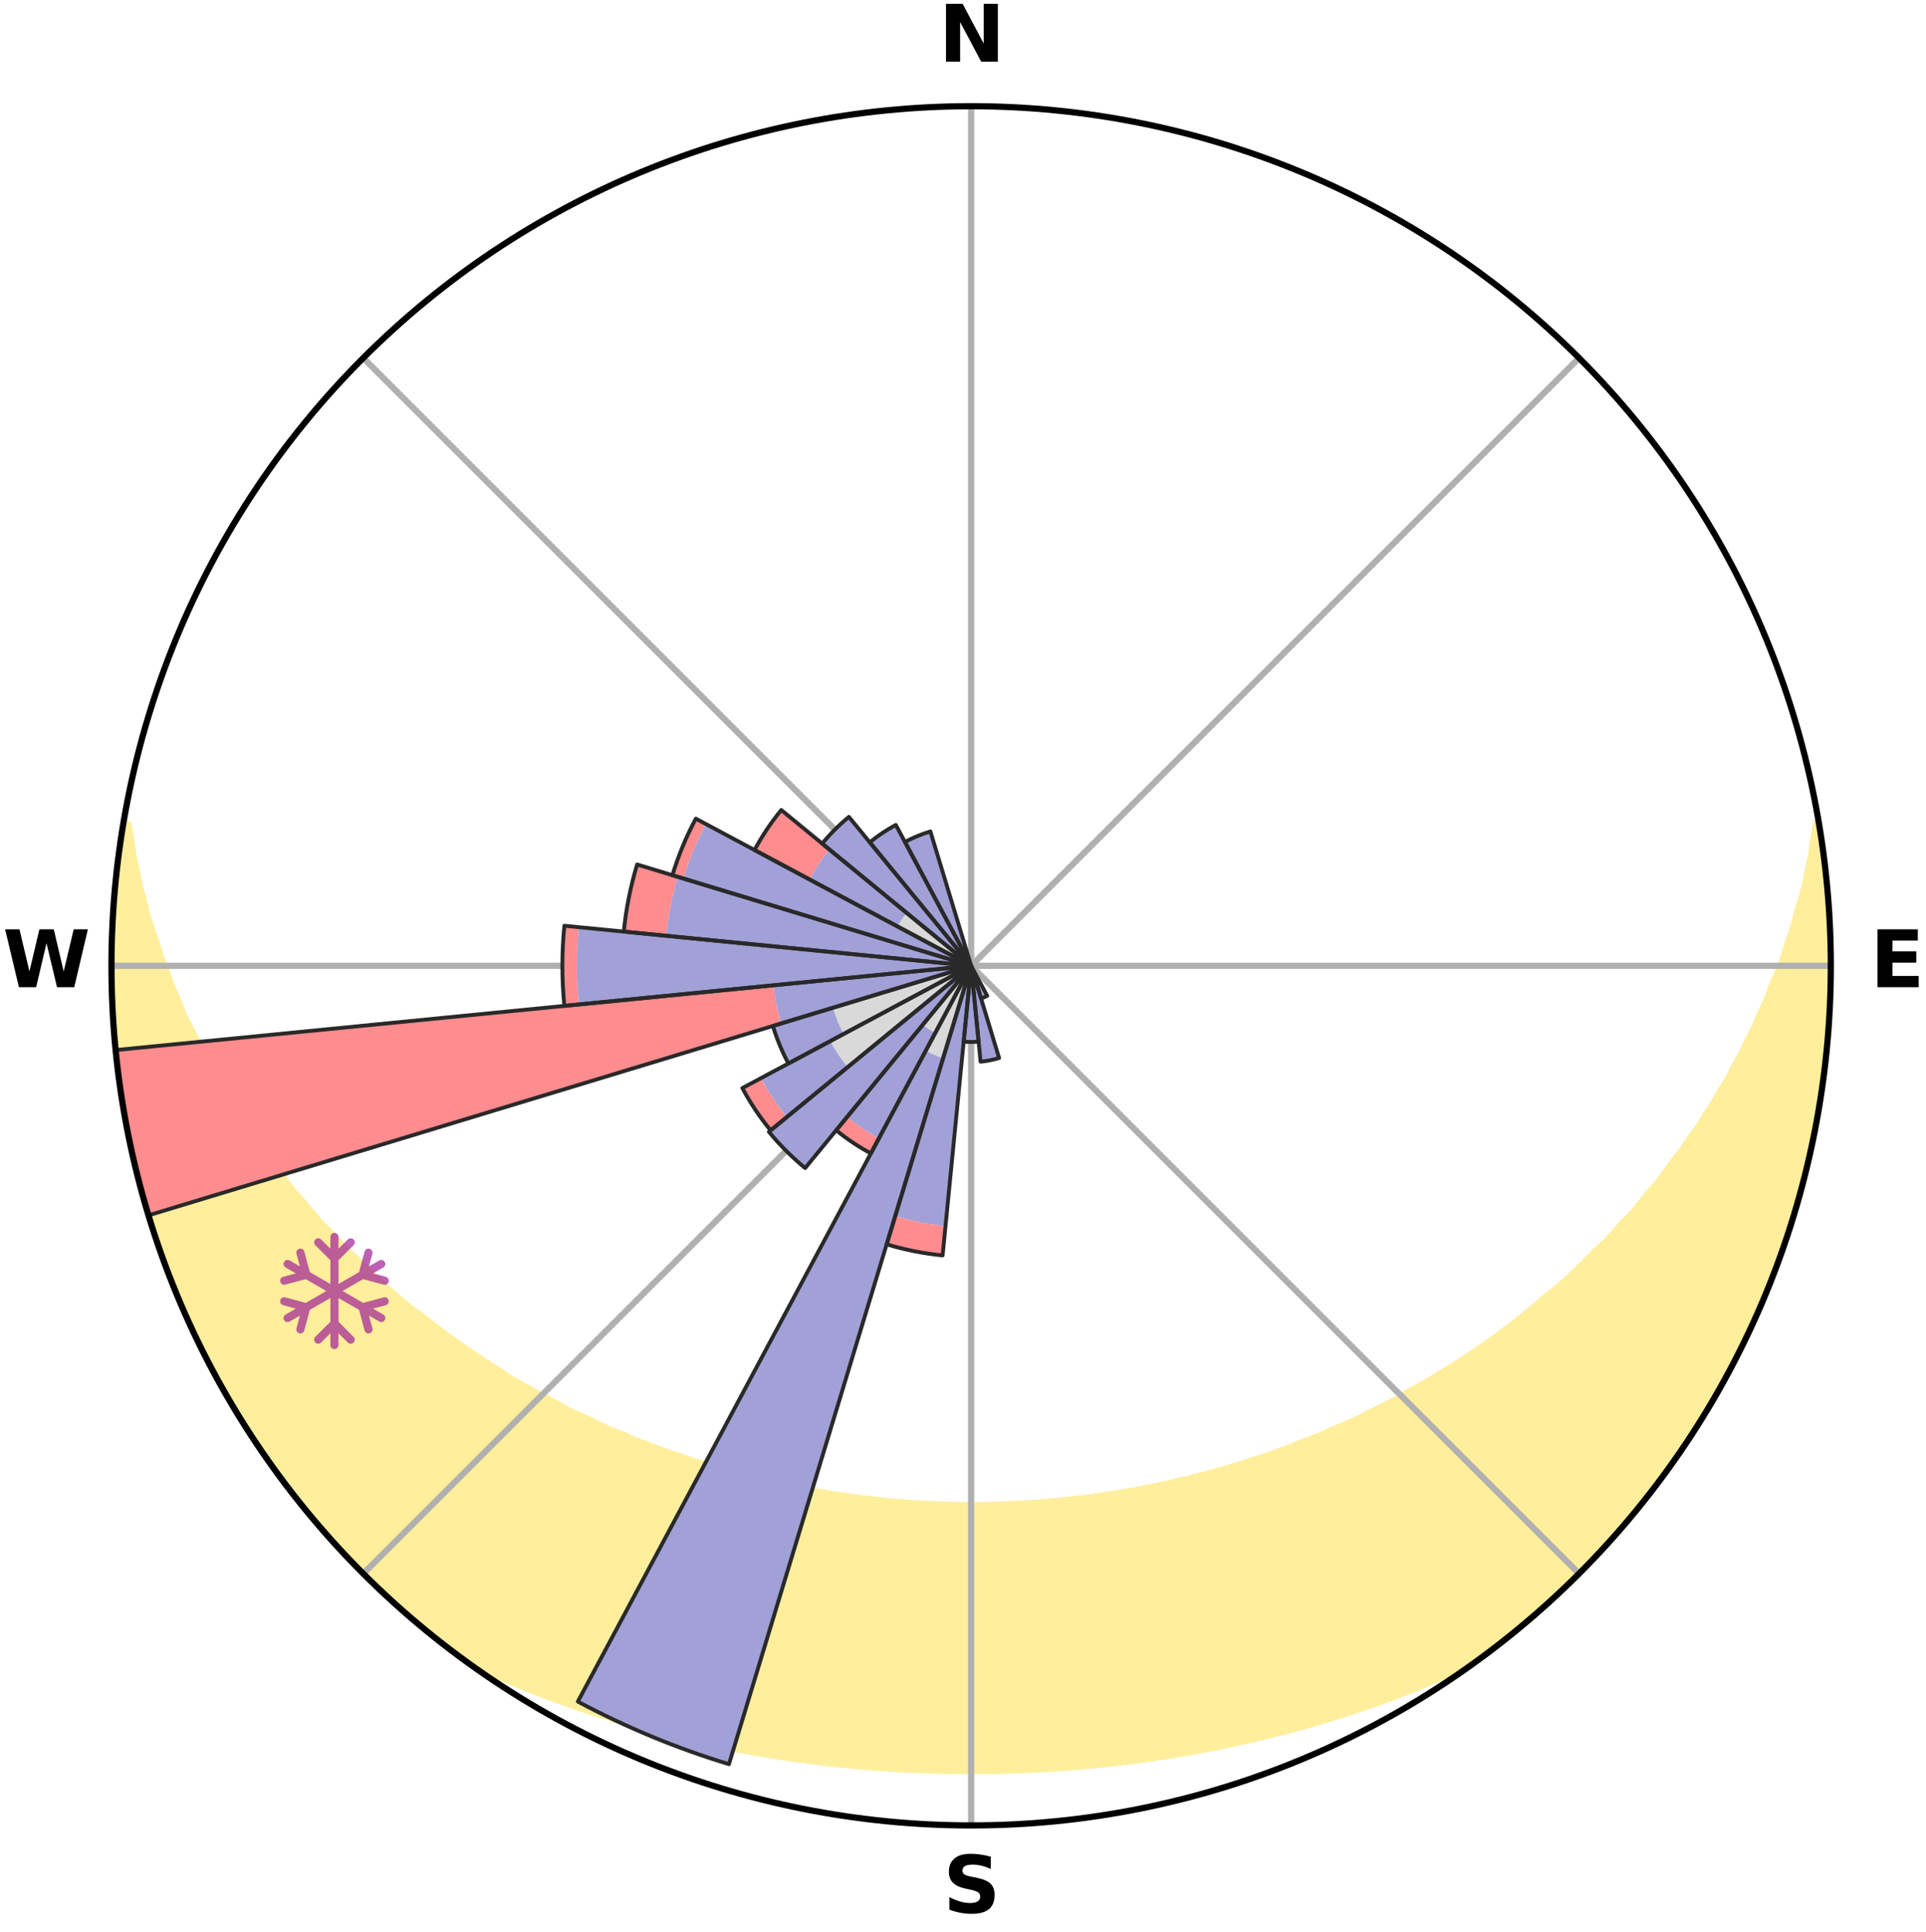 <?xml version="1.0" encoding="utf-8" standalone="no"?>
<!DOCTYPE svg PUBLIC "-//W3C//DTD SVG 1.1//EN"
  "http://www.w3.org/Graphics/SVG/1.1/DTD/svg11.dtd">
<svg xmlns:xlink="http://www.w3.org/1999/xlink" width="248.41pt" height="249.158pt" viewBox="0 0 248.41 249.158" xmlns="http://www.w3.org/2000/svg" version="1.1">
 <title>Ski Rose for Solheisen</title>
 <defs>
  <style type="text/css">*{stroke-linejoin: round; stroke-linecap: butt}</style>
 </defs>
 <g id="figure_1">
  <g id="patch_1">
   <path d="M 0 249.158 
L 248.41 249.158 
L 248.41 0 
L 0 0 
z
" style="fill: #ffffff"/>
  </g>
  <g id="axes_1">
   <g id="patch_2">
    <path d="M 236.135 124.579 
C 236.135 110.018 233.267 95.599 227.695 82.147 
C 222.122 68.695 213.955 56.471 203.659 46.175 
C 193.363 35.879 181.139 27.711 167.687 22.139 
C 154.235 16.567 139.815 13.699 125.255 13.699 
C 110.694 13.699 96.275 16.567 82.823 22.139 
C 69.371 27.711 57.147 35.879 46.851 46.175 
C 36.555 56.471 28.387 68.695 22.815 82.147 
C 17.243 95.599 14.375 110.018 14.375 124.579 
C 14.375 139.14 17.243 153.559 22.815 167.011 
C 28.387 180.463 36.555 192.687 46.851 202.983 
C 57.147 213.279 69.371 221.447 82.823 227.019 
C 96.275 232.591 110.694 235.459 125.255 235.459 
C 139.815 235.459 154.235 232.591 167.687 227.019 
C 181.139 221.447 193.363 213.279 203.659 202.983 
C 213.955 192.687 222.122 180.463 227.695 167.011 
C 233.267 153.559 236.135 139.14 236.135 124.579 
M 125.255 124.579 
C 125.255 124.579 125.255 124.579 125.255 124.579 
C 125.255 124.579 125.255 124.579 125.255 124.579 
C 125.255 124.579 125.255 124.579 125.255 124.579 
C 125.255 124.579 125.255 124.579 125.255 124.579 
C 125.255 124.579 125.255 124.579 125.255 124.579 
C 125.255 124.579 125.255 124.579 125.255 124.579 
C 125.255 124.579 125.255 124.579 125.255 124.579 
C 125.255 124.579 125.255 124.579 125.255 124.579 
C 125.255 124.579 125.255 124.579 125.255 124.579 
C 125.255 124.579 125.255 124.579 125.255 124.579 
C 125.255 124.579 125.255 124.579 125.255 124.579 
C 125.255 124.579 125.255 124.579 125.255 124.579 
C 125.255 124.579 125.255 124.579 125.255 124.579 
C 125.255 124.579 125.255 124.579 125.255 124.579 
C 125.255 124.579 125.255 124.579 125.255 124.579 
C 125.255 124.579 125.255 124.579 125.255 124.579 
z
" style="fill: #ffffff"/>
   </g>
   <g id="PolyCollection_1">
    <defs>
     <path id="mfc47031c2e" d="M 234.541 -142.867 
L 234.292 -142.826 
L 233.954 -140.824 
L 233.693 -138.855 
L 233.247 -136.883 
L 232.89 -134.943 
L 232.349 -133.008 
L 231.765 -131.094 
L 231.285 -129.208 
L 230.623 -127.338 
L 230.07 -125.494 
L 229.337 -123.671 
L 228.569 -121.874 
L 227.917 -120.097 
L 227.087 -118.351 
L 226.373 -116.621 
L 225.484 -114.928 
L 224.714 -113.247 
L 223.77 -111.609 
L 222.947 -109.979 
L 221.953 -108.397 
L 221.079 -106.819 
L 220.038 -105.295 
L 219.119 -103.77 
L 218.035 -102.304 
L 217.073 -100.833 
L 215.951 -99.427 
L 214.948 -98.011 
L 213.927 -96.621 
L 212.753 -95.303 
L 211.697 -93.968 
L 210.624 -92.661 
L 209.406 -91.431 
L 208.304 -90.179 
L 207.187 -88.954 
L 205.933 -87.812 
L 204.791 -86.642 
L 203.637 -85.499 
L 202.471 -84.383 
L 201.294 -83.293 
L 199.994 -82.294 
L 198.8 -81.258 
L 197.597 -80.248 
L 196.385 -79.264 
L 195.166 -78.306 
L 193.94 -77.373 
L 192.708 -76.465 
L 191.47 -75.582 
L 190.227 -74.724 
L 188.979 -73.891 
L 187.727 -73.081 
L 186.471 -72.296 
L 185.212 -71.533 
L 183.951 -70.794 
L 182.687 -70.078 
L 181.422 -69.384 
L 180.229 -68.637 
L 178.959 -67.987 
L 177.688 -67.358 
L 176.418 -66.75 
L 175.21 -66.089 
L 173.938 -65.522 
L 172.666 -64.975 
L 171.396 -64.447 
L 170.18 -63.867 
L 168.91 -63.377 
L 167.642 -62.905 
L 166.422 -62.383 
L 165.156 -61.947 
L 163.933 -61.462 
L 162.67 -61.061 
L 161.409 -60.676 
L 160.186 -60.245 
L 158.929 -59.892 
L 157.705 -59.495 
L 156.452 -59.173 
L 155.227 -58.81 
L 153.979 -58.518 
L 152.755 -58.188 
L 151.511 -57.924 
L 150.288 -57.625 
L 149.048 -57.389 
L 147.826 -57.121 
L 146.604 -56.868 
L 145.37 -56.672 
L 144.149 -56.449 
L 142.919 -56.277 
L 141.699 -56.083 
L 140.48 -55.904 
L 139.254 -55.769 
L 138.036 -55.618 
L 136.814 -55.505 
L 135.597 -55.381 
L 134.379 -55.272 
L 133.16 -55.193 
L 131.944 -55.111 
L 130.728 -55.042 
L 129.511 -54.997 
L 128.295 -54.955 
L 127.079 -54.927 
L 125.863 -54.914 
L 124.647 -54.914 
L 123.431 -54.931 
L 122.215 -54.963 
L 120.999 -55.001 
L 119.783 -55.058 
L 118.566 -55.117 
L 117.35 -55.2 
L 116.134 -55.299 
L 114.915 -55.391 
L 113.698 -55.516 
L 112.481 -55.655 
L 111.258 -55.782 
L 110.04 -55.949 
L 108.822 -56.131 
L 107.595 -56.293 
L 106.376 -56.504 
L 105.145 -56.69 
L 103.925 -56.93 
L 102.69 -57.141 
L 101.469 -57.41 
L 100.248 -57.695 
L 99.008 -57.947 
L 97.786 -58.264 
L 96.542 -58.543 
L 95.319 -58.892 
L 94.071 -59.2 
L 92.848 -59.582 
L 91.596 -59.92 
L 90.374 -60.336 
L 89.117 -60.706 
L 87.896 -61.157 
L 86.637 -61.56 
L 85.375 -61.98 
L 84.155 -62.484 
L 82.891 -62.939 
L 81.624 -63.411 
L 80.408 -63.973 
L 79.141 -64.482 
L 77.872 -65.011 
L 76.662 -65.631 
L 75.394 -66.2 
L 74.125 -66.788 
L 72.856 -67.396 
L 71.658 -68.1 
L 70.392 -68.75 
L 69.127 -69.423 
L 67.864 -70.117 
L 66.602 -70.834 
L 65.343 -71.573 
L 64.171 -72.409 
L 62.92 -73.194 
L 61.672 -74.003 
L 60.429 -74.836 
L 59.19 -75.694 
L 57.956 -76.575 
L 56.728 -77.482 
L 55.507 -78.414 
L 54.292 -79.371 
L 52.977 -80.287 
L 51.776 -81.297 
L 50.584 -82.332 
L 49.401 -83.394 
L 48.229 -84.482 
L 47.067 -85.596 
L 45.917 -86.737 
L 44.656 -87.848 
L 43.53 -89.044 
L 42.417 -90.266 
L 41.19 -91.465 
L 40.105 -92.743 
L 39.036 -94.047 
L 37.85 -95.334 
L 36.814 -96.694 
L 35.796 -98.08 
L 34.66 -99.455 
L 33.68 -100.896 
L 32.58 -102.33 
L 31.641 -103.825 
L 30.724 -105.347 
L 29.687 -106.867 
L 28.817 -108.441 
L 27.826 -110.018 
L 27.005 -111.644 
L 26.065 -113.278 
L 25.297 -114.954 
L 24.411 -116.642 
L 23.553 -118.359 
L 22.872 -120.109 
L 22.075 -121.877 
L 21.457 -123.673 
L 20.725 -125.491 
L 20.174 -127.331 
L 19.512 -129.196 
L 18.889 -131.085 
L 18.448 -132.985 
L 17.906 -134.916 
L 17.548 -136.851 
L 17.097 -138.818 
L 16.831 -140.783 
L 16.487 -142.781 
L 15.92 -142.875 
L 15.92 -142.875 
L 15.675 -140.956 
L 15.338 -139.05 
L 15.092 -137.131 
L 14.947 -135.201 
L 14.836 -133.269 
L 14.632 -131.345 
L 14.588 -129.411 
L 14.452 -127.481 
L 14.405 -125.546 
L 14.462 -123.612 
L 14.425 -121.677 
L 14.548 -119.745 
L 14.632 -117.813 
L 14.821 -115.888 
L 14.917 -113.955 
L 15.098 -112.028 
L 15.384 -110.114 
L 15.702 -108.206 
L 15.93 -106.284 
L 16.236 -104.374 
L 16.65 -102.483 
L 17.096 -100.601 
L 17.453 -98.698 
L 17.963 -96.831 
L 18.424 -94.952 
L 18.995 -93.103 
L 19.596 -91.265 
L 20.115 -89.4 
L 20.778 -87.582 
L 21.504 -85.788 
L 22.117 -83.952 
L 22.871 -82.17 
L 23.575 -80.367 
L 24.388 -78.612 
L 25.231 -76.87 
L 26.025 -75.105 
L 26.926 -73.392 
L 27.856 -71.696 
L 28.815 -70.016 
L 29.727 -68.309 
L 30.742 -66.662 
L 31.786 -65.033 
L 32.875 -63.434 
L 33.887 -61.783 
L 35.031 -60.223 
L 36.185 -58.671 
L 37.304 -57.092 
L 38.514 -55.582 
L 39.75 -54.094 
L 40.958 -52.583 
L 42.248 -51.141 
L 43.517 -49.68 
L 44.886 -48.312 
L 46.19 -46.883 
L 47.552 -45.509 
L 48.947 -44.168 
L 50.356 -42.841 
L 51.805 -41.559 
L 53.247 -40.269 
L 54.746 -39.045 
L 56.232 -37.806 
L 57.756 -36.613 
L 59.302 -35.45 
L 61.015 -34.518 
L 62.786 -33.686 
L 64.567 -32.89 
L 66.353 -32.121 
L 68.147 -31.388 
L 69.944 -30.68 
L 71.748 -30.006 
L 73.552 -29.355 
L 75.363 -28.737 
L 77.173 -28.141 
L 78.987 -27.577 
L 80.8 -27.032 
L 82.617 -26.519 
L 84.432 -26.025 
L 86.25 -25.561 
L 88.067 -25.114 
L 89.885 -24.698 
L 91.701 -24.298 
L 93.512 -23.903 
L 95.331 -23.557 
L 97.147 -23.225 
L 98.965 -22.923 
L 100.78 -22.635 
L 102.593 -22.356 
L 104.409 -22.119 
L 106.224 -21.895 
L 108.039 -21.7 
L 109.851 -21.51 
L 111.664 -21.349 
L 113.478 -21.216 
L 115.29 -21.092 
L 117.102 -20.993 
L 118.915 -20.921 
L 120.726 -20.862 
L 122.538 -20.823 
L 124.349 -20.809 
L 126.16 -20.809 
L 127.972 -20.823 
L 129.783 -20.861 
L 131.595 -20.921 
L 133.407 -20.993 
L 135.219 -21.092 
L 137.032 -21.216 
L 138.845 -21.349 
L 140.659 -21.51 
L 142.471 -21.7 
L 144.286 -21.895 
L 146.101 -22.119 
L 147.917 -22.355 
L 149.73 -22.634 
L 151.545 -22.923 
L 153.363 -23.225 
L 155.179 -23.557 
L 156.998 -23.903 
L 158.809 -24.298 
L 160.625 -24.698 
L 162.443 -25.114 
L 164.259 -25.561 
L 166.078 -26.024 
L 167.893 -26.519 
L 169.71 -27.031 
L 171.523 -27.577 
L 173.338 -28.14 
L 175.147 -28.737 
L 176.958 -29.354 
L 178.762 -30.006 
L 180.566 -30.679 
L 182.362 -31.388 
L 184.158 -32.12 
L 185.942 -32.89 
L 187.725 -33.685 
L 189.495 -34.518 
L 191.207 -35.45 
L 192.754 -36.613 
L 194.272 -37.813 
L 195.749 -39.062 
L 197.254 -40.279 
L 198.725 -41.536 
L 200.164 -42.83 
L 201.56 -44.17 
L 202.967 -45.499 
L 204.295 -46.906 
L 205.639 -48.297 
L 206.949 -49.72 
L 208.29 -51.116 
L 209.543 -52.59 
L 210.766 -54.089 
L 212.008 -55.573 
L 213.213 -57.086 
L 214.34 -58.66 
L 215.518 -60.195 
L 216.62 -61.785 
L 217.683 -63.402 
L 218.769 -65.004 
L 219.732 -66.683 
L 220.782 -68.309 
L 221.678 -70.026 
L 222.637 -71.705 
L 223.585 -73.392 
L 224.481 -75.107 
L 225.241 -76.888 
L 226.084 -78.628 
L 226.881 -80.391 
L 227.646 -82.167 
L 228.379 -83.957 
L 229.083 -85.759 
L 229.748 -87.576 
L 230.38 -89.405 
L 230.979 -91.244 
L 231.542 -93.095 
L 232.073 -94.956 
L 232.569 -96.826 
L 233.032 -98.704 
L 233.454 -100.592 
L 233.848 -102.486 
L 234.207 -104.386 
L 234.533 -106.292 
L 234.813 -108.206 
L 235.069 -110.122 
L 235.417 -112.028 
L 235.606 -113.953 
L 235.761 -115.882 
L 235.866 -117.814 
L 235.951 -119.746 
L 236.003 -121.679 
L 236.003 -123.613 
L 236.114 -125.547 
L 236.063 -127.481 
L 235.979 -129.413 
L 235.861 -131.344 
L 235.692 -133.271 
L 235.506 -135.195 
L 235.413 -137.13 
L 235.161 -139.048 
L 234.875 -140.962 
L 234.541 -142.867 
z
" style="stroke: #ffee9c"/>
    </defs>
    <g clip-path="url(#p42f09bad53)">
     <use xlink:href="#mfc47031c2e" x="0" y="249.158" style="fill: #ffee9c; stroke: #ffee9c"/>
    </g>
   </g>
   <g id="matplotlib.axis_1">
    <g id="xtick_1">
     <g id="line2d_1">
      <path d="M 125.255 124.579 
L 125.255 13.699 
" clip-path="url(#p42f09bad53)" style="fill: none; stroke: #b0b0b0; stroke-width: 0.8; stroke-linecap: square"/>
     </g>
     <g id="text_1">
      <!-- N -->
      <g transform="translate(121.07 7.958) scale(0.1 -0.1)">
       <defs>
        <path id="DejaVuSans-Bold-4e" d="M 588 4666 
L 1931 4666 
L 3628 1466 
L 3628 4666 
L 4769 4666 
L 4769 0 
L 3425 0 
L 1728 3200 
L 1728 0 
L 588 0 
L 588 4666 
z
" transform="scale(0.016)"/>
       </defs>
       <use xlink:href="#DejaVuSans-Bold-4e"/>
      </g>
     </g>
    </g>
    <g id="xtick_2">
     <g id="line2d_2">
      <path d="M 125.255 124.579 
L 203.659 46.175 
" clip-path="url(#p42f09bad53)" style="fill: none; stroke: #b0b0b0; stroke-width: 0.8; stroke-linecap: square"/>
     </g>
    </g>
    <g id="xtick_3">
     <g id="line2d_3">
      <path d="M 125.255 124.579 
L 236.135 124.579 
" clip-path="url(#p42f09bad53)" style="fill: none; stroke: #b0b0b0; stroke-width: 0.8; stroke-linecap: square"/>
     </g>
     <g id="text_2">
      <!-- E -->
      <g transform="translate(241.219 127.338) scale(0.1 -0.1)">
       <defs>
        <path id="DejaVuSans-Bold-45" d="M 588 4666 
L 3834 4666 
L 3834 3756 
L 1791 3756 
L 1791 2888 
L 3713 2888 
L 3713 1978 
L 1791 1978 
L 1791 909 
L 3903 909 
L 3903 0 
L 588 0 
L 588 4666 
z
" transform="scale(0.016)"/>
       </defs>
       <use xlink:href="#DejaVuSans-Bold-45"/>
      </g>
     </g>
    </g>
    <g id="xtick_4">
     <g id="line2d_4">
      <path d="M 125.255 124.579 
L 203.659 202.983 
" clip-path="url(#p42f09bad53)" style="fill: none; stroke: #b0b0b0; stroke-width: 0.8; stroke-linecap: square"/>
     </g>
    </g>
    <g id="xtick_5">
     <g id="line2d_5">
      <path d="M 125.255 124.579 
L 125.255 235.459 
" clip-path="url(#p42f09bad53)" style="fill: none; stroke: #b0b0b0; stroke-width: 0.8; stroke-linecap: square"/>
     </g>
     <g id="text_3">
      <!-- S -->
      <g transform="translate(121.654 246.718) scale(0.1 -0.1)">
       <defs>
        <path id="DejaVuSans-Bold-53" d="M 3834 4519 
L 3834 3531 
Q 3450 3703 3084 3790 
Q 2719 3878 2394 3878 
Q 1963 3878 1756 3759 
Q 1550 3641 1550 3391 
Q 1550 3203 1689 3098 
Q 1828 2994 2194 2919 
L 2706 2816 
Q 3484 2659 3812 2340 
Q 4141 2022 4141 1434 
Q 4141 663 3683 286 
Q 3225 -91 2284 -91 
Q 1841 -91 1394 -6 
Q 947 78 500 244 
L 500 1259 
Q 947 1022 1364 901 
Q 1781 781 2169 781 
Q 2563 781 2772 912 
Q 2981 1044 2981 1288 
Q 2981 1506 2839 1625 
Q 2697 1744 2272 1838 
L 1806 1941 
Q 1106 2091 782 2419 
Q 459 2747 459 3303 
Q 459 4000 909 4375 
Q 1359 4750 2203 4750 
Q 2588 4750 2994 4692 
Q 3400 4634 3834 4519 
z
" transform="scale(0.016)"/>
       </defs>
       <use xlink:href="#DejaVuSans-Bold-53"/>
      </g>
     </g>
    </g>
    <g id="xtick_6">
     <g id="line2d_6">
      <path d="M 125.255 124.579 
L 46.851 202.983 
" clip-path="url(#p42f09bad53)" style="fill: none; stroke: #b0b0b0; stroke-width: 0.8; stroke-linecap: square"/>
     </g>
    </g>
    <g id="xtick_7">
     <g id="line2d_7">
      <path d="M 125.255 124.579 
L 14.375 124.579 
" clip-path="url(#p42f09bad53)" style="fill: none; stroke: #b0b0b0; stroke-width: 0.8; stroke-linecap: square"/>
     </g>
     <g id="text_4">
      <!-- W -->
      <g transform="translate(0.36 127.338) scale(0.1 -0.1)">
       <defs>
        <path id="DejaVuSans-Bold-57" d="M 191 4666 
L 1344 4666 
L 2150 1275 
L 2950 4666 
L 4109 4666 
L 4909 1275 
L 5716 4666 
L 6859 4666 
L 5759 0 
L 4372 0 
L 3525 3547 
L 2688 0 
L 1300 0 
L 191 4666 
z
" transform="scale(0.016)"/>
       </defs>
       <use xlink:href="#DejaVuSans-Bold-57"/>
      </g>
     </g>
    </g>
    <g id="xtick_8">
     <g id="line2d_8">
      <path d="M 125.255 124.579 
L 46.851 46.175 
" clip-path="url(#p42f09bad53)" style="fill: none; stroke: #b0b0b0; stroke-width: 0.8; stroke-linecap: square"/>
     </g>
    </g>
   </g>
   <g id="matplotlib.axis_2"/>
   <g id="patch_3">
    <path d="M 125.255 124.579 
C 125.255 124.579 125.255 124.579 125.255 124.579 
C 125.255 124.579 125.255 124.579 125.255 124.579 
L 125.255 124.579 
C 125.255 124.579 125.255 124.579 125.255 124.579 
C 125.255 124.579 125.255 124.579 125.255 124.579 
z
" clip-path="url(#p42f09bad53)" style="fill: #d9d9d9"/>
   </g>
   <g id="patch_4">
    <path d="M 125.255 124.579 
C 125.255 124.579 125.255 124.579 125.255 124.579 
C 125.255 124.579 125.255 124.579 125.255 124.579 
L 125.255 124.579 
C 125.255 124.579 125.255 124.579 125.255 124.579 
C 125.255 124.579 125.255 124.579 125.255 124.579 
z
" clip-path="url(#p42f09bad53)" style="fill: #d9d9d9"/>
   </g>
   <g id="patch_5">
    <path d="M 125.255 124.579 
C 125.255 124.579 125.255 124.579 125.255 124.579 
C 125.255 124.579 125.255 124.579 125.255 124.579 
L 125.255 124.579 
C 125.255 124.579 125.255 124.579 125.255 124.579 
C 125.255 124.579 125.255 124.579 125.255 124.579 
z
" clip-path="url(#p42f09bad53)" style="fill: #d9d9d9"/>
   </g>
   <g id="patch_6">
    <path d="M 125.255 124.579 
C 125.255 124.579 125.255 124.579 125.255 124.579 
C 125.255 124.579 125.255 124.579 125.255 124.579 
L 125.255 124.579 
C 125.255 124.579 125.255 124.579 125.255 124.579 
C 125.255 124.579 125.255 124.579 125.255 124.579 
z
" clip-path="url(#p42f09bad53)" style="fill: #d9d9d9"/>
   </g>
   <g id="patch_7">
    <path d="M 125.255 124.579 
C 125.255 124.579 125.255 124.579 125.255 124.579 
C 125.255 124.579 125.255 124.579 125.255 124.579 
L 125.255 124.579 
C 125.255 124.579 125.255 124.579 125.255 124.579 
C 125.255 124.579 125.255 124.579 125.255 124.579 
z
" clip-path="url(#p42f09bad53)" style="fill: #d9d9d9"/>
   </g>
   <g id="patch_8">
    <path d="M 125.255 124.579 
C 125.255 124.579 125.255 124.579 125.255 124.579 
C 125.255 124.579 125.255 124.579 125.255 124.579 
L 125.255 124.579 
C 125.255 124.579 125.255 124.579 125.255 124.579 
C 125.255 124.579 125.255 124.579 125.255 124.579 
z
" clip-path="url(#p42f09bad53)" style="fill: #d9d9d9"/>
   </g>
   <g id="patch_9">
    <path d="M 125.255 124.579 
C 125.255 124.579 125.255 124.579 125.255 124.579 
C 125.255 124.579 125.255 124.579 125.255 124.579 
L 125.255 124.579 
C 125.255 124.579 125.255 124.579 125.255 124.579 
C 125.255 124.579 125.255 124.579 125.255 124.579 
z
" clip-path="url(#p42f09bad53)" style="fill: #d9d9d9"/>
   </g>
   <g id="patch_10">
    <path d="M 125.255 124.579 
C 125.255 124.579 125.255 124.579 125.255 124.579 
C 125.255 124.579 125.255 124.579 125.255 124.579 
L 125.255 124.579 
C 125.255 124.579 125.255 124.579 125.255 124.579 
C 125.255 124.579 125.255 124.579 125.255 124.579 
z
" clip-path="url(#p42f09bad53)" style="fill: #d9d9d9"/>
   </g>
   <g id="patch_11">
    <path d="M 125.255 124.579 
C 125.255 124.579 125.255 124.579 125.255 124.579 
C 125.255 124.579 125.255 124.579 125.255 124.579 
L 125.255 124.579 
C 125.255 124.579 125.255 124.579 125.255 124.579 
C 125.255 124.579 125.255 124.579 125.255 124.579 
z
" clip-path="url(#p42f09bad53)" style="fill: #d9d9d9"/>
   </g>
   <g id="patch_12">
    <path d="M 125.255 124.579 
C 125.255 124.579 125.255 124.579 125.255 124.579 
C 125.255 124.579 125.255 124.579 125.255 124.579 
L 125.255 124.579 
C 125.255 124.579 125.255 124.579 125.255 124.579 
C 125.255 124.579 125.255 124.579 125.255 124.579 
z
" clip-path="url(#p42f09bad53)" style="fill: #d9d9d9"/>
   </g>
   <g id="patch_13">
    <path d="M 125.255 124.579 
C 125.255 124.579 125.255 124.579 125.255 124.579 
C 125.255 124.579 125.255 124.579 125.255 124.579 
L 125.255 124.579 
C 125.255 124.579 125.255 124.579 125.255 124.579 
C 125.255 124.579 125.255 124.579 125.255 124.579 
z
" clip-path="url(#p42f09bad53)" style="fill: #d9d9d9"/>
   </g>
   <g id="patch_14">
    <path d="M 125.255 124.579 
C 125.255 124.579 125.255 124.579 125.255 124.579 
C 125.255 124.579 125.255 124.579 125.255 124.579 
L 125.255 124.579 
C 125.255 124.579 125.255 124.579 125.255 124.579 
C 125.255 124.579 125.255 124.579 125.255 124.579 
z
" clip-path="url(#p42f09bad53)" style="fill: #d9d9d9"/>
   </g>
   <g id="patch_15">
    <path d="M 125.255 124.579 
C 125.255 124.579 125.255 124.579 125.255 124.579 
C 125.255 124.579 125.255 124.579 125.255 124.579 
L 125.255 124.579 
C 125.255 124.579 125.255 124.579 125.255 124.579 
C 125.255 124.579 125.255 124.579 125.255 124.579 
z
" clip-path="url(#p42f09bad53)" style="fill: #d9d9d9"/>
   </g>
   <g id="patch_16">
    <path d="M 125.255 124.579 
C 125.255 124.579 125.255 124.579 125.255 124.579 
C 125.255 124.579 125.255 124.579 125.255 124.579 
L 125.255 124.579 
C 125.255 124.579 125.255 124.579 125.255 124.579 
C 125.255 124.579 125.255 124.579 125.255 124.579 
z
" clip-path="url(#p42f09bad53)" style="fill: #d9d9d9"/>
   </g>
   <g id="patch_17">
    <path d="M 125.255 124.579 
C 125.255 124.579 125.255 124.579 125.255 124.579 
C 125.255 124.579 125.255 124.579 125.255 124.579 
L 125.255 124.579 
C 125.255 124.579 125.255 124.579 125.255 124.579 
C 125.255 124.579 125.255 124.579 125.255 124.579 
z
" clip-path="url(#p42f09bad53)" style="fill: #d9d9d9"/>
   </g>
   <g id="patch_18">
    <path d="M 125.255 124.579 
C 125.255 124.579 125.255 124.579 125.255 124.579 
C 125.255 124.579 125.255 124.579 125.255 124.579 
L 125.255 124.579 
C 125.255 124.579 125.255 124.579 125.255 124.579 
C 125.255 124.579 125.255 124.579 125.255 124.579 
z
" clip-path="url(#p42f09bad53)" style="fill: #d9d9d9"/>
   </g>
   <g id="patch_19">
    <path d="M 125.255 124.579 
C 125.255 124.579 125.255 124.579 125.255 124.579 
C 125.255 124.579 125.255 124.579 125.255 124.579 
L 125.255 124.579 
C 125.255 124.579 125.255 124.579 125.255 124.579 
C 125.255 124.579 125.255 124.579 125.255 124.579 
z
" clip-path="url(#p42f09bad53)" style="fill: #d9d9d9"/>
   </g>
   <g id="patch_20">
    <path d="M 125.255 124.579 
C 125.255 124.579 125.255 124.579 125.255 124.579 
C 125.255 124.579 125.255 124.579 125.255 124.579 
L 125.255 124.579 
C 125.255 124.579 125.255 124.579 125.255 124.579 
C 125.255 124.579 125.255 124.579 125.255 124.579 
z
" clip-path="url(#p42f09bad53)" style="fill: #d9d9d9"/>
   </g>
   <g id="patch_21">
    <path d="M 125.255 124.579 
C 125.255 124.579 125.255 124.579 125.255 124.579 
C 125.255 124.579 125.255 124.579 125.255 124.579 
L 119.397 135.538 
C 119.756 135.729 120.124 135.903 120.5 136.059 
C 120.875 136.215 121.259 136.352 121.648 136.47 
z
" clip-path="url(#p42f09bad53)" style="fill: #d9d9d9"/>
   </g>
   <g id="patch_22">
    <path d="M 125.255 124.579 
C 125.255 124.579 125.255 124.579 125.255 124.579 
C 125.255 124.579 125.255 124.579 125.255 124.579 
L 119.023 132.173 
C 119.271 132.377 119.53 132.568 119.797 132.747 
C 120.065 132.926 120.34 133.091 120.624 133.243 
z
" clip-path="url(#p42f09bad53)" style="fill: #d9d9d9"/>
   </g>
   <g id="patch_23">
    <path d="M 125.255 124.579 
C 125.255 124.579 125.255 124.579 125.255 124.579 
C 125.255 124.579 125.255 124.579 125.255 124.579 
L 125.255 124.579 
C 125.255 124.579 125.255 124.579 125.255 124.579 
C 125.255 124.579 125.255 124.579 125.255 124.579 
z
" clip-path="url(#p42f09bad53)" style="fill: #d9d9d9"/>
   </g>
   <g id="patch_24">
    <path d="M 125.255 124.579 
C 125.255 124.579 125.255 124.579 125.255 124.579 
C 125.255 124.579 125.255 124.579 125.255 124.579 
L 107.082 134.293 
C 107.4 134.888 107.747 135.466 108.122 136.027 
C 108.496 136.588 108.898 137.13 109.326 137.651 
z
" clip-path="url(#p42f09bad53)" style="fill: #d9d9d9"/>
   </g>
   <g id="patch_25">
    <path d="M 125.255 124.579 
C 125.255 124.579 125.255 124.579 125.255 124.579 
C 125.255 124.579 125.255 124.579 125.255 124.579 
L 107.419 129.99 
C 107.596 130.573 107.801 131.148 108.035 131.712 
C 108.268 132.275 108.529 132.827 108.817 133.365 
z
" clip-path="url(#p42f09bad53)" style="fill: #d9d9d9"/>
   </g>
   <g id="patch_26">
    <path d="M 125.255 124.579 
C 125.255 124.579 125.255 124.579 125.255 124.579 
C 125.255 124.579 125.255 124.579 125.255 124.579 
L 125.255 124.579 
C 125.255 124.579 125.255 124.579 125.255 124.579 
C 125.255 124.579 125.255 124.579 125.255 124.579 
z
" clip-path="url(#p42f09bad53)" style="fill: #d9d9d9"/>
   </g>
   <g id="patch_27">
    <path d="M 125.255 124.579 
C 125.255 124.579 125.255 124.579 125.255 124.579 
C 125.255 124.579 125.255 124.579 125.255 124.579 
L 125.255 124.579 
C 125.255 124.579 125.255 124.579 125.255 124.579 
C 125.255 124.579 125.255 124.579 125.255 124.579 
z
" clip-path="url(#p42f09bad53)" style="fill: #d9d9d9"/>
   </g>
   <g id="patch_28">
    <path d="M 125.255 124.579 
C 125.255 124.579 125.255 124.579 125.255 124.579 
C 125.255 124.579 125.255 124.579 125.255 124.579 
L 125.255 124.579 
C 125.255 124.579 125.255 124.579 125.255 124.579 
C 125.255 124.579 125.255 124.579 125.255 124.579 
z
" clip-path="url(#p42f09bad53)" style="fill: #d9d9d9"/>
   </g>
   <g id="patch_29">
    <path d="M 125.255 124.579 
C 125.255 124.579 125.255 124.579 125.255 124.579 
C 125.255 124.579 125.255 124.579 125.255 124.579 
L 125.255 124.579 
C 125.255 124.579 125.255 124.579 125.255 124.579 
C 125.255 124.579 125.255 124.579 125.255 124.579 
z
" clip-path="url(#p42f09bad53)" style="fill: #d9d9d9"/>
   </g>
   <g id="patch_30">
    <path d="M 125.255 124.579 
C 125.255 124.579 125.255 124.579 125.255 124.579 
C 125.255 124.579 125.255 124.579 125.255 124.579 
L 116.936 117.752 
C 116.713 118.025 116.503 118.308 116.307 118.6 
C 116.112 118.893 115.93 119.196 115.764 119.506 
z
" clip-path="url(#p42f09bad53)" style="fill: #d9d9d9"/>
   </g>
   <g id="patch_31">
    <path d="M 125.255 124.579 
C 125.255 124.579 125.255 124.579 125.255 124.579 
C 125.255 124.579 125.255 124.579 125.255 124.579 
L 125.255 124.579 
C 125.255 124.579 125.255 124.579 125.255 124.579 
C 125.255 124.579 125.255 124.579 125.255 124.579 
z
" clip-path="url(#p42f09bad53)" style="fill: #d9d9d9"/>
   </g>
   <g id="patch_32">
    <path d="M 125.255 124.579 
C 125.255 124.579 125.255 124.579 125.255 124.579 
C 125.255 124.579 125.255 124.579 125.255 124.579 
L 125.255 124.579 
C 125.255 124.579 125.255 124.579 125.255 124.579 
C 125.255 124.579 125.255 124.579 125.255 124.579 
z
" clip-path="url(#p42f09bad53)" style="fill: #d9d9d9"/>
   </g>
   <g id="patch_33">
    <path d="M 125.255 124.579 
C 125.255 124.579 125.255 124.579 125.255 124.579 
C 125.255 124.579 125.255 124.579 125.255 124.579 
L 125.255 124.579 
C 125.255 124.579 125.255 124.579 125.255 124.579 
C 125.255 124.579 125.255 124.579 125.255 124.579 
z
" clip-path="url(#p42f09bad53)" style="fill: #d9d9d9"/>
   </g>
   <g id="patch_34">
    <path d="M 125.255 124.579 
C 125.255 124.579 125.255 124.579 125.255 124.579 
C 125.255 124.579 125.255 124.579 125.255 124.579 
L 125.255 124.579 
C 125.255 124.579 125.255 124.579 125.255 124.579 
C 125.255 124.579 125.255 124.579 125.255 124.579 
z
" clip-path="url(#p42f09bad53)" style="fill: #d9d9d9"/>
   </g>
   <g id="patch_35">
    <path d="M 125.255 124.579 
C 125.255 124.579 125.255 124.579 125.255 124.579 
C 125.255 124.579 125.255 124.579 125.255 124.579 
L 125.255 124.579 
C 125.255 124.579 125.255 124.579 125.255 124.579 
C 125.255 124.579 125.255 124.579 125.255 124.579 
z
" clip-path="url(#p42f09bad53)" style="fill: #a1a1d8"/>
   </g>
   <g id="patch_36">
    <path d="M 125.255 124.579 
C 125.255 124.579 125.255 124.579 125.255 124.579 
C 125.255 124.579 125.255 124.579 125.255 124.579 
L 125.255 124.579 
C 125.255 124.579 125.255 124.579 125.255 124.579 
C 125.255 124.579 125.255 124.579 125.255 124.579 
z
" clip-path="url(#p42f09bad53)" style="fill: #a1a1d8"/>
   </g>
   <g id="patch_37">
    <path d="M 125.255 124.579 
C 125.255 124.579 125.255 124.579 125.255 124.579 
C 125.255 124.579 125.255 124.579 125.255 124.579 
L 125.255 124.579 
C 125.255 124.579 125.255 124.579 125.255 124.579 
C 125.255 124.579 125.255 124.579 125.255 124.579 
z
" clip-path="url(#p42f09bad53)" style="fill: #a1a1d8"/>
   </g>
   <g id="patch_38">
    <path d="M 125.255 124.579 
C 125.255 124.579 125.255 124.579 125.255 124.579 
C 125.255 124.579 125.255 124.579 125.255 124.579 
L 125.255 124.579 
C 125.255 124.579 125.255 124.579 125.255 124.579 
C 125.255 124.579 125.255 124.579 125.255 124.579 
z
" clip-path="url(#p42f09bad53)" style="fill: #a1a1d8"/>
   </g>
   <g id="patch_39">
    <path d="M 125.255 124.579 
C 125.255 124.579 125.255 124.579 125.255 124.579 
C 125.255 124.579 125.255 124.579 125.255 124.579 
L 125.255 124.579 
C 125.255 124.579 125.255 124.579 125.255 124.579 
C 125.255 124.579 125.255 124.579 125.255 124.579 
z
" clip-path="url(#p42f09bad53)" style="fill: #a1a1d8"/>
   </g>
   <g id="patch_40">
    <path d="M 125.255 124.579 
C 125.255 124.579 125.255 124.579 125.255 124.579 
C 125.255 124.579 125.255 124.579 125.255 124.579 
L 125.255 124.579 
C 125.255 124.579 125.255 124.579 125.255 124.579 
C 125.255 124.579 125.255 124.579 125.255 124.579 
z
" clip-path="url(#p42f09bad53)" style="fill: #a1a1d8"/>
   </g>
   <g id="patch_41">
    <path d="M 125.255 124.579 
C 125.255 124.579 125.255 124.579 125.255 124.579 
C 125.255 124.579 125.255 124.579 125.255 124.579 
L 125.255 124.579 
C 125.255 124.579 125.255 124.579 125.255 124.579 
C 125.255 124.579 125.255 124.579 125.255 124.579 
z
" clip-path="url(#p42f09bad53)" style="fill: #a1a1d8"/>
   </g>
   <g id="patch_42">
    <path d="M 125.255 124.579 
C 125.255 124.579 125.255 124.579 125.255 124.579 
C 125.255 124.579 125.255 124.579 125.255 124.579 
L 125.255 124.579 
C 125.255 124.579 125.255 124.579 125.255 124.579 
C 125.255 124.579 125.255 124.579 125.255 124.579 
z
" clip-path="url(#p42f09bad53)" style="fill: #a1a1d8"/>
   </g>
   <g id="patch_43">
    <path d="M 125.255 124.579 
C 125.255 124.579 125.255 124.579 125.255 124.579 
C 125.255 124.579 125.255 124.579 125.255 124.579 
L 125.255 124.579 
C 125.255 124.579 125.255 124.579 125.255 124.579 
C 125.255 124.579 125.255 124.579 125.255 124.579 
z
" clip-path="url(#p42f09bad53)" style="fill: #a1a1d8"/>
   </g>
   <g id="patch_44">
    <path d="M 125.255 124.579 
C 125.255 124.579 125.255 124.579 125.255 124.579 
C 125.255 124.579 125.255 124.579 125.255 124.579 
L 125.255 124.579 
C 125.255 124.579 125.255 124.579 125.255 124.579 
C 125.255 124.579 125.255 124.579 125.255 124.579 
z
" clip-path="url(#p42f09bad53)" style="fill: #a1a1d8"/>
   </g>
   <g id="patch_45">
    <path d="M 125.255 124.579 
C 125.255 124.579 125.255 124.579 125.255 124.579 
C 125.255 124.579 125.255 124.579 125.255 124.579 
L 125.255 124.579 
C 125.255 124.579 125.255 124.579 125.255 124.579 
C 125.255 124.579 125.255 124.579 125.255 124.579 
z
" clip-path="url(#p42f09bad53)" style="fill: #a1a1d8"/>
   </g>
   <g id="patch_46">
    <path d="M 125.255 124.579 
C 125.255 124.579 125.255 124.579 125.255 124.579 
C 125.255 124.579 125.255 124.579 125.255 124.579 
L 125.255 124.579 
C 125.255 124.579 125.255 124.579 125.255 124.579 
C 125.255 124.579 125.255 124.579 125.255 124.579 
z
" clip-path="url(#p42f09bad53)" style="fill: #a1a1d8"/>
   </g>
   <g id="patch_47">
    <path d="M 125.255 124.579 
C 125.255 124.579 125.255 124.579 125.255 124.579 
C 125.255 124.579 125.255 124.579 125.255 124.579 
L 125.255 124.579 
C 125.255 124.579 125.255 124.579 125.255 124.579 
C 125.255 124.579 125.255 124.579 125.255 124.579 
z
" clip-path="url(#p42f09bad53)" style="fill: #a1a1d8"/>
   </g>
   <g id="patch_48">
    <path d="M 125.255 124.579 
C 125.255 124.579 125.255 124.579 125.255 124.579 
C 125.255 124.579 125.255 124.579 125.255 124.579 
L 125.255 124.579 
C 125.255 124.579 125.255 124.579 125.255 124.579 
C 125.255 124.579 125.255 124.579 125.255 124.579 
z
" clip-path="url(#p42f09bad53)" style="fill: #a1a1d8"/>
   </g>
   <g id="patch_49">
    <path d="M 125.255 124.579 
C 125.255 124.579 125.255 124.579 125.255 124.579 
C 125.255 124.579 125.255 124.579 125.255 124.579 
L 126.53 128.783 
C 126.668 128.741 126.803 128.693 126.936 128.638 
C 127.069 128.583 127.199 128.521 127.326 128.454 
z
" clip-path="url(#p42f09bad53)" style="fill: #a1a1d8"/>
   </g>
   <g id="patch_50">
    <path d="M 125.255 124.579 
C 125.255 124.579 125.255 124.579 125.255 124.579 
C 125.255 124.579 125.255 124.579 125.255 124.579 
L 126.473 136.945 
C 126.878 136.905 127.28 136.846 127.679 136.766 
C 128.078 136.687 128.473 136.588 128.862 136.47 
z
" clip-path="url(#p42f09bad53)" style="fill: #a1a1d8"/>
   </g>
   <g id="patch_51">
    <path d="M 125.255 124.579 
C 125.255 124.579 125.255 124.579 125.255 124.579 
C 125.255 124.579 125.255 124.579 125.255 124.579 
L 124.292 134.355 
C 124.612 134.387 124.933 134.403 125.255 134.403 
C 125.576 134.403 125.898 134.387 126.218 134.355 
z
" clip-path="url(#p42f09bad53)" style="fill: #a1a1d8"/>
   </g>
   <g id="patch_52">
    <path d="M 125.255 124.579 
C 125.255 124.579 125.255 124.579 125.255 124.579 
C 125.255 124.579 125.255 124.579 125.255 124.579 
L 115.459 156.871 
C 116.516 157.192 117.588 157.46 118.672 157.676 
C 119.755 157.891 120.848 158.053 121.947 158.162 
z
" clip-path="url(#p42f09bad53)" style="fill: #a1a1d8"/>
   </g>
   <g id="patch_53">
    <path d="M 121.648 136.47 
C 121.259 136.352 120.875 136.215 120.5 136.059 
C 120.124 135.903 119.756 135.729 119.397 135.538 
L 74.527 219.484 
C 77.633 221.144 80.819 222.651 84.074 223.999 
C 87.328 225.347 90.646 226.534 94.017 227.557 
z
" clip-path="url(#p42f09bad53)" style="fill: #a1a1d8"/>
   </g>
   <g id="patch_54">
    <path d="M 120.624 133.243 
C 120.34 133.091 120.065 132.926 119.797 132.747 
C 119.53 132.568 119.271 132.377 119.023 132.173 
L 109.245 144.088 
C 109.883 144.612 110.547 145.104 111.234 145.563 
C 111.921 146.022 112.63 146.447 113.358 146.836 
z
" clip-path="url(#p42f09bad53)" style="fill: #a1a1d8"/>
   </g>
   <g id="patch_55">
    <path d="M 125.255 124.579 
C 125.255 124.579 125.255 124.579 125.255 124.579 
C 125.255 124.579 125.255 124.579 125.255 124.579 
L 99.17 145.987 
C 99.87 146.84 100.613 147.659 101.394 148.44 
C 102.175 149.221 102.993 149.964 103.847 150.664 
z
" clip-path="url(#p42f09bad53)" style="fill: #a1a1d8"/>
   </g>
   <g id="patch_56">
    <path d="M 109.326 137.651 
C 108.898 137.13 108.496 136.588 108.122 136.027 
C 107.747 135.466 107.4 134.888 107.082 134.293 
L 98.133 139.076 
C 98.608 139.963 99.126 140.827 99.685 141.664 
C 100.244 142.501 100.844 143.31 101.483 144.088 
z
" clip-path="url(#p42f09bad53)" style="fill: #a1a1d8"/>
   </g>
   <g id="patch_57">
    <path d="M 108.817 133.365 
C 108.529 132.827 108.268 132.275 108.035 131.712 
C 107.801 131.148 107.596 130.573 107.419 129.99 
L 99.683 132.336 
C 99.936 133.173 100.231 133.997 100.566 134.805 
C 100.901 135.614 101.275 136.405 101.687 137.176 
z
" clip-path="url(#p42f09bad53)" style="fill: #a1a1d8"/>
   </g>
   <g id="patch_58">
    <path d="M 125.255 124.579 
C 125.255 124.579 125.255 124.579 125.255 124.579 
C 125.255 124.579 125.255 124.579 125.255 124.579 
L 99.762 127.09 
C 99.844 127.924 99.967 128.754 100.13 129.577 
C 100.294 130.399 100.498 131.213 100.741 132.015 
z
" clip-path="url(#p42f09bad53)" style="fill: #a1a1d8"/>
   </g>
   <g id="patch_59">
    <path d="M 125.255 124.579 
C 125.255 124.579 125.255 124.579 125.255 124.579 
C 125.255 124.579 125.255 124.579 125.255 124.579 
L 74.644 119.594 
C 74.481 121.251 74.4 122.914 74.4 124.579 
C 74.4 126.244 74.481 127.907 74.644 129.564 
z
" clip-path="url(#p42f09bad53)" style="fill: #a1a1d8"/>
   </g>
   <g id="patch_60">
    <path d="M 125.255 124.579 
C 125.255 124.579 125.255 124.579 125.255 124.579 
C 125.255 124.579 125.255 124.579 125.255 124.579 
L 87.418 113.101 
C 87.043 114.34 86.728 115.596 86.476 116.865 
C 86.223 118.135 86.033 119.416 85.906 120.704 
z
" clip-path="url(#p42f09bad53)" style="fill: #a1a1d8"/>
   </g>
   <g id="patch_61">
    <path d="M 125.255 124.579 
C 125.255 124.579 125.255 124.579 125.255 124.579 
C 125.255 124.579 125.255 124.579 125.255 124.579 
L 91.036 106.289 
C 90.438 107.409 89.894 108.558 89.408 109.731 
C 88.922 110.904 88.494 112.101 88.126 113.316 
z
" clip-path="url(#p42f09bad53)" style="fill: #a1a1d8"/>
   </g>
   <g id="patch_62">
    <path d="M 115.764 119.506 
C 115.93 119.196 116.112 118.893 116.307 118.6 
C 116.503 118.308 116.713 118.025 116.936 117.752 
L 106.967 109.57 
C 106.476 110.169 106.014 110.791 105.584 111.435 
C 105.154 112.079 104.755 112.744 104.39 113.427 
z
" clip-path="url(#p42f09bad53)" style="fill: #a1a1d8"/>
   </g>
   <g id="patch_63">
    <path d="M 125.255 124.579 
C 125.255 124.579 125.255 124.579 125.255 124.579 
C 125.255 124.579 125.255 124.579 125.255 124.579 
L 109.489 105.368 
C 108.86 105.884 108.257 106.431 107.682 107.006 
C 107.107 107.581 106.56 108.184 106.044 108.813 
z
" clip-path="url(#p42f09bad53)" style="fill: #a1a1d8"/>
   </g>
   <g id="patch_64">
    <path d="M 125.255 124.579 
C 125.255 124.579 125.255 124.579 125.255 124.579 
C 125.255 124.579 125.255 124.579 125.255 124.579 
L 115.541 106.406 
C 114.946 106.724 114.368 107.071 113.807 107.446 
C 113.246 107.82 112.704 108.222 112.183 108.65 
z
" clip-path="url(#p42f09bad53)" style="fill: #a1a1d8"/>
   </g>
   <g id="patch_65">
    <path d="M 125.255 124.579 
C 125.255 124.579 125.255 124.579 125.255 124.579 
C 125.255 124.579 125.255 124.579 125.255 124.579 
L 119.997 107.245 
C 119.429 107.417 118.871 107.617 118.323 107.844 
C 117.775 108.071 117.239 108.325 116.716 108.604 
z
" clip-path="url(#p42f09bad53)" style="fill: #a1a1d8"/>
   </g>
   <g id="patch_66">
    <path d="M 125.255 124.579 
C 125.255 124.579 125.255 124.579 125.255 124.579 
C 125.255 124.579 125.255 124.579 125.255 124.579 
L 125.255 124.579 
C 125.255 124.579 125.255 124.579 125.255 124.579 
C 125.255 124.579 125.255 124.579 125.255 124.579 
z
" clip-path="url(#p42f09bad53)" style="fill: #a1a1d8"/>
   </g>
   <g id="patch_67">
    <path d="M 125.255 124.579 
C 125.255 124.579 125.255 124.579 125.255 124.579 
C 125.255 124.579 125.255 124.579 125.255 124.579 
L 125.255 124.579 
C 125.255 124.579 125.255 124.579 125.255 124.579 
C 125.255 124.579 125.255 124.579 125.255 124.579 
z
" clip-path="url(#p42f09bad53)" style="fill: #ff8c8e"/>
   </g>
   <g id="patch_68">
    <path d="M 125.255 124.579 
C 125.255 124.579 125.255 124.579 125.255 124.579 
C 125.255 124.579 125.255 124.579 125.255 124.579 
L 125.255 124.579 
C 125.255 124.579 125.255 124.579 125.255 124.579 
C 125.255 124.579 125.255 124.579 125.255 124.579 
z
" clip-path="url(#p42f09bad53)" style="fill: #ff8c8e"/>
   </g>
   <g id="patch_69">
    <path d="M 125.255 124.579 
C 125.255 124.579 125.255 124.579 125.255 124.579 
C 125.255 124.579 125.255 124.579 125.255 124.579 
L 125.255 124.579 
C 125.255 124.579 125.255 124.579 125.255 124.579 
C 125.255 124.579 125.255 124.579 125.255 124.579 
z
" clip-path="url(#p42f09bad53)" style="fill: #ff8c8e"/>
   </g>
   <g id="patch_70">
    <path d="M 125.255 124.579 
C 125.255 124.579 125.255 124.579 125.255 124.579 
C 125.255 124.579 125.255 124.579 125.255 124.579 
L 125.255 124.579 
C 125.255 124.579 125.255 124.579 125.255 124.579 
C 125.255 124.579 125.255 124.579 125.255 124.579 
z
" clip-path="url(#p42f09bad53)" style="fill: #ff8c8e"/>
   </g>
   <g id="patch_71">
    <path d="M 125.255 124.579 
C 125.255 124.579 125.255 124.579 125.255 124.579 
C 125.255 124.579 125.255 124.579 125.255 124.579 
L 125.255 124.579 
C 125.255 124.579 125.255 124.579 125.255 124.579 
C 125.255 124.579 125.255 124.579 125.255 124.579 
z
" clip-path="url(#p42f09bad53)" style="fill: #ff8c8e"/>
   </g>
   <g id="patch_72">
    <path d="M 125.255 124.579 
C 125.255 124.579 125.255 124.579 125.255 124.579 
C 125.255 124.579 125.255 124.579 125.255 124.579 
L 125.255 124.579 
C 125.255 124.579 125.255 124.579 125.255 124.579 
C 125.255 124.579 125.255 124.579 125.255 124.579 
z
" clip-path="url(#p42f09bad53)" style="fill: #ff8c8e"/>
   </g>
   <g id="patch_73">
    <path d="M 125.255 124.579 
C 125.255 124.579 125.255 124.579 125.255 124.579 
C 125.255 124.579 125.255 124.579 125.255 124.579 
L 125.255 124.579 
C 125.255 124.579 125.255 124.579 125.255 124.579 
C 125.255 124.579 125.255 124.579 125.255 124.579 
z
" clip-path="url(#p42f09bad53)" style="fill: #ff8c8e"/>
   </g>
   <g id="patch_74">
    <path d="M 125.255 124.579 
C 125.255 124.579 125.255 124.579 125.255 124.579 
C 125.255 124.579 125.255 124.579 125.255 124.579 
L 125.255 124.579 
C 125.255 124.579 125.255 124.579 125.255 124.579 
C 125.255 124.579 125.255 124.579 125.255 124.579 
z
" clip-path="url(#p42f09bad53)" style="fill: #ff8c8e"/>
   </g>
   <g id="patch_75">
    <path d="M 125.255 124.579 
C 125.255 124.579 125.255 124.579 125.255 124.579 
C 125.255 124.579 125.255 124.579 125.255 124.579 
L 125.255 124.579 
C 125.255 124.579 125.255 124.579 125.255 124.579 
C 125.255 124.579 125.255 124.579 125.255 124.579 
z
" clip-path="url(#p42f09bad53)" style="fill: #ff8c8e"/>
   </g>
   <g id="patch_76">
    <path d="M 125.255 124.579 
C 125.255 124.579 125.255 124.579 125.255 124.579 
C 125.255 124.579 125.255 124.579 125.255 124.579 
L 125.255 124.579 
C 125.255 124.579 125.255 124.579 125.255 124.579 
C 125.255 124.579 125.255 124.579 125.255 124.579 
z
" clip-path="url(#p42f09bad53)" style="fill: #ff8c8e"/>
   </g>
   <g id="patch_77">
    <path d="M 125.255 124.579 
C 125.255 124.579 125.255 124.579 125.255 124.579 
C 125.255 124.579 125.255 124.579 125.255 124.579 
L 125.255 124.579 
C 125.255 124.579 125.255 124.579 125.255 124.579 
C 125.255 124.579 125.255 124.579 125.255 124.579 
z
" clip-path="url(#p42f09bad53)" style="fill: #ff8c8e"/>
   </g>
   <g id="patch_78">
    <path d="M 125.255 124.579 
C 125.255 124.579 125.255 124.579 125.255 124.579 
C 125.255 124.579 125.255 124.579 125.255 124.579 
L 125.255 124.579 
C 125.255 124.579 125.255 124.579 125.255 124.579 
C 125.255 124.579 125.255 124.579 125.255 124.579 
z
" clip-path="url(#p42f09bad53)" style="fill: #ff8c8e"/>
   </g>
   <g id="patch_79">
    <path d="M 125.255 124.579 
C 125.255 124.579 125.255 124.579 125.255 124.579 
C 125.255 124.579 125.255 124.579 125.255 124.579 
L 125.255 124.579 
C 125.255 124.579 125.255 124.579 125.255 124.579 
C 125.255 124.579 125.255 124.579 125.255 124.579 
z
" clip-path="url(#p42f09bad53)" style="fill: #ff8c8e"/>
   </g>
   <g id="patch_80">
    <path d="M 125.255 124.579 
C 125.255 124.579 125.255 124.579 125.255 124.579 
C 125.255 124.579 125.255 124.579 125.255 124.579 
L 125.255 124.579 
C 125.255 124.579 125.255 124.579 125.255 124.579 
C 125.255 124.579 125.255 124.579 125.255 124.579 
z
" clip-path="url(#p42f09bad53)" style="fill: #ff8c8e"/>
   </g>
   <g id="patch_81">
    <path d="M 127.326 128.454 
C 127.199 128.521 127.069 128.583 126.936 128.638 
C 126.803 128.693 126.668 128.741 126.53 128.783 
L 126.53 128.783 
C 126.668 128.741 126.803 128.693 126.936 128.638 
C 127.069 128.583 127.199 128.521 127.326 128.454 
z
" clip-path="url(#p42f09bad53)" style="fill: #ff8c8e"/>
   </g>
   <g id="patch_82">
    <path d="M 128.862 136.47 
C 128.473 136.588 128.078 136.687 127.679 136.766 
C 127.28 136.846 126.878 136.905 126.473 136.945 
L 126.473 136.945 
C 126.878 136.905 127.28 136.846 127.679 136.766 
C 128.078 136.687 128.473 136.588 128.862 136.47 
z
" clip-path="url(#p42f09bad53)" style="fill: #ff8c8e"/>
   </g>
   <g id="patch_83">
    <path d="M 126.218 134.355 
C 125.898 134.387 125.576 134.403 125.255 134.403 
C 124.933 134.403 124.612 134.387 124.292 134.355 
L 124.292 134.355 
C 124.612 134.387 124.933 134.403 125.255 134.403 
C 125.576 134.403 125.898 134.387 126.218 134.355 
z
" clip-path="url(#p42f09bad53)" style="fill: #ff8c8e"/>
   </g>
   <g id="patch_84">
    <path d="M 121.947 158.162 
C 120.848 158.053 119.755 157.891 118.672 157.676 
C 117.588 157.46 116.516 157.192 115.459 156.871 
L 114.359 160.499 
C 115.534 160.855 116.727 161.154 117.932 161.394 
C 119.137 161.633 120.353 161.814 121.576 161.934 
z
" clip-path="url(#p42f09bad53)" style="fill: #ff8c8e"/>
   </g>
   <g id="patch_85">
    <path d="M 94.017 227.557 
C 90.646 226.534 87.328 225.347 84.074 223.999 
C 80.819 222.651 77.633 221.144 74.527 219.484 
L 74.527 219.484 
C 77.633 221.144 80.819 222.651 84.074 223.999 
C 87.328 225.347 90.646 226.534 94.017 227.557 
z
" clip-path="url(#p42f09bad53)" style="fill: #ff8c8e"/>
   </g>
   <g id="patch_86">
    <path d="M 113.358 146.836 
C 112.63 146.447 111.921 146.022 111.234 145.563 
C 110.547 145.104 109.883 144.612 109.245 144.088 
L 107.85 145.787 
C 108.544 146.357 109.266 146.892 110.012 147.391 
C 110.759 147.89 111.53 148.352 112.322 148.775 
z
" clip-path="url(#p42f09bad53)" style="fill: #ff8c8e"/>
   </g>
   <g id="patch_87">
    <path d="M 103.847 150.664 
C 102.993 149.964 102.175 149.221 101.394 148.44 
C 100.613 147.659 99.87 146.84 99.17 145.987 
L 99.17 145.987 
C 99.87 146.84 100.613 147.659 101.394 148.44 
C 102.175 149.221 102.993 149.964 103.847 150.664 
z
" clip-path="url(#p42f09bad53)" style="fill: #ff8c8e"/>
   </g>
   <g id="patch_88">
    <path d="M 101.483 144.088 
C 100.844 143.31 100.244 142.501 99.685 141.664 
C 99.126 140.827 98.608 139.963 98.133 139.076 
L 95.748 140.351 
C 96.264 141.317 96.827 142.257 97.436 143.167 
C 98.044 144.078 98.697 144.958 99.392 145.804 
z
" clip-path="url(#p42f09bad53)" style="fill: #ff8c8e"/>
   </g>
   <g id="patch_89">
    <path d="M 101.687 137.176 
C 101.275 136.405 100.901 135.614 100.566 134.805 
C 100.231 133.997 99.936 133.173 99.683 132.336 
L 99.683 132.336 
C 99.936 133.173 100.231 133.997 100.566 134.805 
C 100.901 135.614 101.275 136.405 101.687 137.176 
z
" clip-path="url(#p42f09bad53)" style="fill: #ff8c8e"/>
   </g>
   <g id="patch_90">
    <path d="M 100.741 132.015 
C 100.498 131.213 100.294 130.399 100.13 129.577 
C 99.967 128.754 99.844 127.924 99.762 127.09 
L 14.909 135.447 
C 15.264 139.059 15.797 142.651 16.505 146.211 
C 17.213 149.77 18.096 153.293 19.149 156.766 
z
" clip-path="url(#p42f09bad53)" style="fill: #ff8c8e"/>
   </g>
   <g id="patch_91">
    <path d="M 74.644 129.564 
C 74.481 127.907 74.4 126.244 74.4 124.579 
C 74.4 122.914 74.481 121.251 74.644 119.594 
L 72.79 119.412 
C 72.621 121.129 72.536 122.853 72.536 124.579 
C 72.536 126.305 72.621 128.029 72.79 129.746 
z
" clip-path="url(#p42f09bad53)" style="fill: #ff8c8e"/>
   </g>
   <g id="patch_92">
    <path d="M 85.906 120.704 
C 86.033 119.416 86.223 118.135 86.476 116.865 
C 86.728 115.596 87.043 114.34 87.418 113.101 
L 82.176 111.511 
C 81.748 112.921 81.39 114.351 81.103 115.797 
C 80.815 117.242 80.599 118.7 80.454 120.167 
z
" clip-path="url(#p42f09bad53)" style="fill: #ff8c8e"/>
   </g>
   <g id="patch_93">
    <path d="M 88.126 113.316 
C 88.494 112.101 88.922 110.904 89.408 109.731 
C 89.894 108.558 90.438 107.409 91.036 106.289 
L 89.745 105.598 
C 89.123 106.761 88.56 107.953 88.055 109.17 
C 87.551 110.388 87.107 111.63 86.724 112.891 
z
" clip-path="url(#p42f09bad53)" style="fill: #ff8c8e"/>
   </g>
   <g id="patch_94">
    <path d="M 104.39 113.427 
C 104.755 112.744 105.154 112.079 105.584 111.435 
C 106.014 110.791 106.476 110.169 106.967 109.57 
L 100.766 104.481 
C 100.108 105.283 99.49 106.116 98.914 106.979 
C 98.338 107.841 97.804 108.731 97.316 109.645 
z
" clip-path="url(#p42f09bad53)" style="fill: #ff8c8e"/>
   </g>
   <g id="patch_95">
    <path d="M 106.044 108.813 
C 106.56 108.184 107.107 107.581 107.682 107.006 
C 108.257 106.431 108.86 105.884 109.489 105.368 
L 109.489 105.368 
C 108.86 105.884 108.257 106.431 107.682 107.006 
C 107.107 107.581 106.56 108.184 106.044 108.813 
z
" clip-path="url(#p42f09bad53)" style="fill: #ff8c8e"/>
   </g>
   <g id="patch_96">
    <path d="M 112.183 108.65 
C 112.704 108.222 113.246 107.82 113.807 107.446 
C 114.368 107.071 114.946 106.724 115.541 106.406 
L 115.541 106.406 
C 114.946 106.724 114.368 107.071 113.807 107.446 
C 113.246 107.82 112.704 108.222 112.183 108.65 
z
" clip-path="url(#p42f09bad53)" style="fill: #ff8c8e"/>
   </g>
   <g id="patch_97">
    <path d="M 116.716 108.604 
C 117.239 108.325 117.775 108.071 118.323 107.844 
C 118.871 107.617 119.429 107.417 119.997 107.245 
L 119.997 107.245 
C 119.429 107.417 118.871 107.617 118.323 107.844 
C 117.775 108.071 117.239 108.325 116.716 108.604 
z
" clip-path="url(#p42f09bad53)" style="fill: #ff8c8e"/>
   </g>
   <g id="patch_98">
    <path d="M 125.255 124.579 
C 125.255 124.579 125.255 124.579 125.255 124.579 
C 125.255 124.579 125.255 124.579 125.255 124.579 
L 125.255 124.579 
C 125.255 124.579 125.255 124.579 125.255 124.579 
C 125.255 124.579 125.255 124.579 125.255 124.579 
z
" clip-path="url(#p42f09bad53)" style="fill: #ff8c8e"/>
   </g>
   <g id="patch_99">
    <path d="M 125.255 124.579 
C 125.255 124.579 125.255 124.579 125.255 124.579 
C 125.255 124.579 125.255 124.579 125.255 124.579 
L 125.255 124.579 
C 125.255 124.579 125.255 124.579 125.255 124.579 
C 125.255 124.579 125.255 124.579 125.255 124.579 
z
" clip-path="url(#p42f09bad53)" style="fill: #828282"/>
   </g>
   <g id="patch_100">
    <path d="M 125.255 124.579 
C 125.255 124.579 125.255 124.579 125.255 124.579 
C 125.255 124.579 125.255 124.579 125.255 124.579 
L 125.255 124.579 
C 125.255 124.579 125.255 124.579 125.255 124.579 
C 125.255 124.579 125.255 124.579 125.255 124.579 
z
" clip-path="url(#p42f09bad53)" style="fill: #828282"/>
   </g>
   <g id="patch_101">
    <path d="M 125.255 124.579 
C 125.255 124.579 125.255 124.579 125.255 124.579 
C 125.255 124.579 125.255 124.579 125.255 124.579 
L 125.255 124.579 
C 125.255 124.579 125.255 124.579 125.255 124.579 
C 125.255 124.579 125.255 124.579 125.255 124.579 
z
" clip-path="url(#p42f09bad53)" style="fill: #828282"/>
   </g>
   <g id="patch_102">
    <path d="M 125.255 124.579 
C 125.255 124.579 125.255 124.579 125.255 124.579 
C 125.255 124.579 125.255 124.579 125.255 124.579 
L 125.255 124.579 
C 125.255 124.579 125.255 124.579 125.255 124.579 
C 125.255 124.579 125.255 124.579 125.255 124.579 
z
" clip-path="url(#p42f09bad53)" style="fill: #828282"/>
   </g>
   <g id="patch_103">
    <path d="M 125.255 124.579 
C 125.255 124.579 125.255 124.579 125.255 124.579 
C 125.255 124.579 125.255 124.579 125.255 124.579 
L 125.255 124.579 
C 125.255 124.579 125.255 124.579 125.255 124.579 
C 125.255 124.579 125.255 124.579 125.255 124.579 
z
" clip-path="url(#p42f09bad53)" style="fill: #828282"/>
   </g>
   <g id="patch_104">
    <path d="M 125.255 124.579 
C 125.255 124.579 125.255 124.579 125.255 124.579 
C 125.255 124.579 125.255 124.579 125.255 124.579 
L 125.255 124.579 
C 125.255 124.579 125.255 124.579 125.255 124.579 
C 125.255 124.579 125.255 124.579 125.255 124.579 
z
" clip-path="url(#p42f09bad53)" style="fill: #828282"/>
   </g>
   <g id="patch_105">
    <path d="M 125.255 124.579 
C 125.255 124.579 125.255 124.579 125.255 124.579 
C 125.255 124.579 125.255 124.579 125.255 124.579 
L 125.255 124.579 
C 125.255 124.579 125.255 124.579 125.255 124.579 
C 125.255 124.579 125.255 124.579 125.255 124.579 
z
" clip-path="url(#p42f09bad53)" style="fill: #828282"/>
   </g>
   <g id="patch_106">
    <path d="M 125.255 124.579 
C 125.255 124.579 125.255 124.579 125.255 124.579 
C 125.255 124.579 125.255 124.579 125.255 124.579 
L 125.255 124.579 
C 125.255 124.579 125.255 124.579 125.255 124.579 
C 125.255 124.579 125.255 124.579 125.255 124.579 
z
" clip-path="url(#p42f09bad53)" style="fill: #828282"/>
   </g>
   <g id="patch_107">
    <path d="M 125.255 124.579 
C 125.255 124.579 125.255 124.579 125.255 124.579 
C 125.255 124.579 125.255 124.579 125.255 124.579 
L 125.255 124.579 
C 125.255 124.579 125.255 124.579 125.255 124.579 
C 125.255 124.579 125.255 124.579 125.255 124.579 
z
" clip-path="url(#p42f09bad53)" style="fill: #828282"/>
   </g>
   <g id="patch_108">
    <path d="M 125.255 124.579 
C 125.255 124.579 125.255 124.579 125.255 124.579 
C 125.255 124.579 125.255 124.579 125.255 124.579 
L 125.255 124.579 
C 125.255 124.579 125.255 124.579 125.255 124.579 
C 125.255 124.579 125.255 124.579 125.255 124.579 
z
" clip-path="url(#p42f09bad53)" style="fill: #828282"/>
   </g>
   <g id="patch_109">
    <path d="M 125.255 124.579 
C 125.255 124.579 125.255 124.579 125.255 124.579 
C 125.255 124.579 125.255 124.579 125.255 124.579 
L 125.255 124.579 
C 125.255 124.579 125.255 124.579 125.255 124.579 
C 125.255 124.579 125.255 124.579 125.255 124.579 
z
" clip-path="url(#p42f09bad53)" style="fill: #828282"/>
   </g>
   <g id="patch_110">
    <path d="M 125.255 124.579 
C 125.255 124.579 125.255 124.579 125.255 124.579 
C 125.255 124.579 125.255 124.579 125.255 124.579 
L 125.255 124.579 
C 125.255 124.579 125.255 124.579 125.255 124.579 
C 125.255 124.579 125.255 124.579 125.255 124.579 
z
" clip-path="url(#p42f09bad53)" style="fill: #828282"/>
   </g>
   <g id="patch_111">
    <path d="M 125.255 124.579 
C 125.255 124.579 125.255 124.579 125.255 124.579 
C 125.255 124.579 125.255 124.579 125.255 124.579 
L 125.255 124.579 
C 125.255 124.579 125.255 124.579 125.255 124.579 
C 125.255 124.579 125.255 124.579 125.255 124.579 
z
" clip-path="url(#p42f09bad53)" style="fill: #828282"/>
   </g>
   <g id="patch_112">
    <path d="M 125.255 124.579 
C 125.255 124.579 125.255 124.579 125.255 124.579 
C 125.255 124.579 125.255 124.579 125.255 124.579 
L 125.255 124.579 
C 125.255 124.579 125.255 124.579 125.255 124.579 
C 125.255 124.579 125.255 124.579 125.255 124.579 
z
" clip-path="url(#p42f09bad53)" style="fill: #828282"/>
   </g>
   <g id="patch_113">
    <path d="M 127.326 128.454 
C 127.199 128.521 127.069 128.583 126.936 128.638 
C 126.803 128.693 126.668 128.741 126.53 128.783 
L 126.53 128.783 
C 126.668 128.741 126.803 128.693 126.936 128.638 
C 127.069 128.583 127.199 128.521 127.326 128.454 
z
" clip-path="url(#p42f09bad53)" style="fill: #828282"/>
   </g>
   <g id="patch_114">
    <path d="M 128.862 136.47 
C 128.473 136.588 128.078 136.687 127.679 136.766 
C 127.28 136.846 126.878 136.905 126.473 136.945 
L 126.473 136.945 
C 126.878 136.905 127.28 136.846 127.679 136.766 
C 128.078 136.687 128.473 136.588 128.862 136.47 
z
" clip-path="url(#p42f09bad53)" style="fill: #828282"/>
   </g>
   <g id="patch_115">
    <path d="M 126.218 134.355 
C 125.898 134.387 125.576 134.403 125.255 134.403 
C 124.933 134.403 124.612 134.387 124.292 134.355 
L 124.292 134.355 
C 124.612 134.387 124.933 134.403 125.255 134.403 
C 125.576 134.403 125.898 134.387 126.218 134.355 
z
" clip-path="url(#p42f09bad53)" style="fill: #828282"/>
   </g>
   <g id="patch_116">
    <path d="M 121.576 161.934 
C 120.353 161.814 119.137 161.633 117.932 161.394 
C 116.727 161.154 115.534 160.855 114.359 160.499 
L 114.359 160.499 
C 115.534 160.855 116.727 161.154 117.932 161.394 
C 119.137 161.633 120.353 161.814 121.576 161.934 
z
" clip-path="url(#p42f09bad53)" style="fill: #828282"/>
   </g>
   <g id="patch_117">
    <path d="M 94.017 227.557 
C 90.646 226.534 87.328 225.347 84.074 223.999 
C 80.819 222.651 77.633 221.144 74.527 219.484 
L 74.527 219.484 
C 77.633 221.144 80.819 222.651 84.074 223.999 
C 87.328 225.347 90.646 226.534 94.017 227.557 
z
" clip-path="url(#p42f09bad53)" style="fill: #828282"/>
   </g>
   <g id="patch_118">
    <path d="M 112.322 148.775 
C 111.53 148.352 110.759 147.89 110.012 147.391 
C 109.266 146.892 108.544 146.357 107.85 145.787 
L 107.85 145.787 
C 108.544 146.357 109.266 146.892 110.012 147.391 
C 110.759 147.89 111.53 148.352 112.322 148.775 
z
" clip-path="url(#p42f09bad53)" style="fill: #828282"/>
   </g>
   <g id="patch_119">
    <path d="M 103.847 150.664 
C 102.993 149.964 102.175 149.221 101.394 148.44 
C 100.613 147.659 99.87 146.84 99.17 145.987 
L 99.17 145.987 
C 99.87 146.84 100.613 147.659 101.394 148.44 
C 102.175 149.221 102.993 149.964 103.847 150.664 
z
" clip-path="url(#p42f09bad53)" style="fill: #828282"/>
   </g>
   <g id="patch_120">
    <path d="M 99.392 145.804 
C 98.697 144.958 98.044 144.078 97.436 143.167 
C 96.827 142.257 96.264 141.317 95.748 140.351 
L 95.748 140.351 
C 96.264 141.317 96.827 142.257 97.436 143.167 
C 98.044 144.078 98.697 144.958 99.392 145.804 
z
" clip-path="url(#p42f09bad53)" style="fill: #828282"/>
   </g>
   <g id="patch_121">
    <path d="M 101.687 137.176 
C 101.275 136.405 100.901 135.614 100.566 134.805 
C 100.231 133.997 99.936 133.173 99.683 132.336 
L 99.683 132.336 
C 99.936 133.173 100.231 133.997 100.566 134.805 
C 100.901 135.614 101.275 136.405 101.687 137.176 
z
" clip-path="url(#p42f09bad53)" style="fill: #828282"/>
   </g>
   <g id="patch_122">
    <path d="M 19.149 156.766 
C 18.096 153.293 17.213 149.77 16.505 146.211 
C 15.797 142.651 15.264 139.059 14.909 135.447 
L 14.909 135.447 
C 15.264 139.059 15.797 142.651 16.505 146.211 
C 17.213 149.77 18.096 153.293 19.149 156.766 
z
" clip-path="url(#p42f09bad53)" style="fill: #828282"/>
   </g>
   <g id="patch_123">
    <path d="M 72.79 129.746 
C 72.621 128.029 72.536 126.305 72.536 124.579 
C 72.536 122.853 72.621 121.129 72.79 119.412 
L 72.79 119.412 
C 72.621 121.129 72.536 122.853 72.536 124.579 
C 72.536 126.305 72.621 128.029 72.79 129.746 
z
" clip-path="url(#p42f09bad53)" style="fill: #828282"/>
   </g>
   <g id="patch_124">
    <path d="M 80.454 120.167 
C 80.599 118.7 80.815 117.242 81.103 115.797 
C 81.39 114.351 81.748 112.921 82.176 111.511 
L 82.176 111.511 
C 81.748 112.921 81.39 114.351 81.103 115.797 
C 80.815 117.242 80.599 118.7 80.454 120.167 
z
" clip-path="url(#p42f09bad53)" style="fill: #828282"/>
   </g>
   <g id="patch_125">
    <path d="M 86.724 112.891 
C 87.107 111.63 87.551 110.388 88.055 109.17 
C 88.56 107.953 89.123 106.761 89.745 105.598 
L 89.745 105.598 
C 89.123 106.761 88.56 107.953 88.055 109.17 
C 87.551 110.388 87.107 111.63 86.724 112.891 
z
" clip-path="url(#p42f09bad53)" style="fill: #828282"/>
   </g>
   <g id="patch_126">
    <path d="M 97.316 109.645 
C 97.804 108.731 98.338 107.841 98.914 106.979 
C 99.49 106.116 100.108 105.283 100.766 104.481 
L 100.766 104.481 
C 100.108 105.283 99.49 106.116 98.914 106.979 
C 98.338 107.841 97.804 108.731 97.316 109.645 
z
" clip-path="url(#p42f09bad53)" style="fill: #828282"/>
   </g>
   <g id="patch_127">
    <path d="M 106.044 108.813 
C 106.56 108.184 107.107 107.581 107.682 107.006 
C 108.257 106.431 108.86 105.884 109.489 105.368 
L 109.489 105.368 
C 108.86 105.884 108.257 106.431 107.682 107.006 
C 107.107 107.581 106.56 108.184 106.044 108.813 
z
" clip-path="url(#p42f09bad53)" style="fill: #828282"/>
   </g>
   <g id="patch_128">
    <path d="M 112.183 108.65 
C 112.704 108.222 113.246 107.82 113.807 107.446 
C 114.368 107.071 114.946 106.724 115.541 106.406 
L 115.541 106.406 
C 114.946 106.724 114.368 107.071 113.807 107.446 
C 113.246 107.82 112.704 108.222 112.183 108.65 
z
" clip-path="url(#p42f09bad53)" style="fill: #828282"/>
   </g>
   <g id="patch_129">
    <path d="M 116.716 108.604 
C 117.239 108.325 117.775 108.071 118.323 107.844 
C 118.871 107.617 119.429 107.417 119.997 107.245 
L 119.997 107.245 
C 119.429 107.417 118.871 107.617 118.323 107.844 
C 117.775 108.071 117.239 108.325 116.716 108.604 
z
" clip-path="url(#p42f09bad53)" style="fill: #828282"/>
   </g>
   <g id="patch_130">
    <path d="M 125.255 124.579 
C 125.255 124.579 125.255 124.579 125.255 124.579 
C 125.255 124.579 125.255 124.579 125.255 124.579 
L 125.255 124.579 
C 125.255 124.579 125.255 124.579 125.255 124.579 
C 125.255 124.579 125.255 124.579 125.255 124.579 
z
" clip-path="url(#p42f09bad53)" style="fill: #828282"/>
   </g>
   <g id="patch_131">
    <path d="M 125.255 124.579 
C 125.255 124.579 125.255 124.579 125.255 124.579 
C 125.255 124.579 125.255 124.579 125.255 124.579 
L 125.255 124.579 
C 125.255 124.579 125.255 124.579 125.255 124.579 
C 125.255 124.579 125.255 124.579 125.255 124.579 
L 125.255 124.579 
z
" clip-path="url(#p42f09bad53)" style="fill: none; stroke: #292929; stroke-width: 0.5; stroke-linejoin: miter"/>
   </g>
   <g id="patch_132">
    <path d="M 125.255 124.579 
C 125.255 124.579 125.255 124.579 125.255 124.579 
C 125.255 124.579 125.255 124.579 125.255 124.579 
L 125.255 124.579 
C 125.255 124.579 125.255 124.579 125.255 124.579 
C 125.255 124.579 125.255 124.579 125.255 124.579 
L 125.255 124.579 
z
" clip-path="url(#p42f09bad53)" style="fill: none; stroke: #292929; stroke-width: 0.5; stroke-linejoin: miter"/>
   </g>
   <g id="patch_133">
    <path d="M 125.255 124.579 
C 125.255 124.579 125.255 124.579 125.255 124.579 
C 125.255 124.579 125.255 124.579 125.255 124.579 
L 125.255 124.579 
C 125.255 124.579 125.255 124.579 125.255 124.579 
C 125.255 124.579 125.255 124.579 125.255 124.579 
L 125.255 124.579 
z
" clip-path="url(#p42f09bad53)" style="fill: none; stroke: #292929; stroke-width: 0.5; stroke-linejoin: miter"/>
   </g>
   <g id="patch_134">
    <path d="M 125.255 124.579 
C 125.255 124.579 125.255 124.579 125.255 124.579 
C 125.255 124.579 125.255 124.579 125.255 124.579 
L 125.255 124.579 
C 125.255 124.579 125.255 124.579 125.255 124.579 
C 125.255 124.579 125.255 124.579 125.255 124.579 
L 125.255 124.579 
z
" clip-path="url(#p42f09bad53)" style="fill: none; stroke: #292929; stroke-width: 0.5; stroke-linejoin: miter"/>
   </g>
   <g id="patch_135">
    <path d="M 125.255 124.579 
C 125.255 124.579 125.255 124.579 125.255 124.579 
C 125.255 124.579 125.255 124.579 125.255 124.579 
L 125.255 124.579 
C 125.255 124.579 125.255 124.579 125.255 124.579 
C 125.255 124.579 125.255 124.579 125.255 124.579 
L 125.255 124.579 
z
" clip-path="url(#p42f09bad53)" style="fill: none; stroke: #292929; stroke-width: 0.5; stroke-linejoin: miter"/>
   </g>
   <g id="patch_136">
    <path d="M 125.255 124.579 
C 125.255 124.579 125.255 124.579 125.255 124.579 
C 125.255 124.579 125.255 124.579 125.255 124.579 
L 125.255 124.579 
C 125.255 124.579 125.255 124.579 125.255 124.579 
C 125.255 124.579 125.255 124.579 125.255 124.579 
L 125.255 124.579 
z
" clip-path="url(#p42f09bad53)" style="fill: none; stroke: #292929; stroke-width: 0.5; stroke-linejoin: miter"/>
   </g>
   <g id="patch_137">
    <path d="M 125.255 124.579 
C 125.255 124.579 125.255 124.579 125.255 124.579 
C 125.255 124.579 125.255 124.579 125.255 124.579 
L 125.255 124.579 
C 125.255 124.579 125.255 124.579 125.255 124.579 
C 125.255 124.579 125.255 124.579 125.255 124.579 
L 125.255 124.579 
z
" clip-path="url(#p42f09bad53)" style="fill: none; stroke: #292929; stroke-width: 0.5; stroke-linejoin: miter"/>
   </g>
   <g id="patch_138">
    <path d="M 125.255 124.579 
C 125.255 124.579 125.255 124.579 125.255 124.579 
C 125.255 124.579 125.255 124.579 125.255 124.579 
L 125.255 124.579 
C 125.255 124.579 125.255 124.579 125.255 124.579 
C 125.255 124.579 125.255 124.579 125.255 124.579 
L 125.255 124.579 
z
" clip-path="url(#p42f09bad53)" style="fill: none; stroke: #292929; stroke-width: 0.5; stroke-linejoin: miter"/>
   </g>
   <g id="patch_139">
    <path d="M 125.255 124.579 
C 125.255 124.579 125.255 124.579 125.255 124.579 
C 125.255 124.579 125.255 124.579 125.255 124.579 
L 125.255 124.579 
C 125.255 124.579 125.255 124.579 125.255 124.579 
C 125.255 124.579 125.255 124.579 125.255 124.579 
L 125.255 124.579 
z
" clip-path="url(#p42f09bad53)" style="fill: none; stroke: #292929; stroke-width: 0.5; stroke-linejoin: miter"/>
   </g>
   <g id="patch_140">
    <path d="M 125.255 124.579 
C 125.255 124.579 125.255 124.579 125.255 124.579 
C 125.255 124.579 125.255 124.579 125.255 124.579 
L 125.255 124.579 
C 125.255 124.579 125.255 124.579 125.255 124.579 
C 125.255 124.579 125.255 124.579 125.255 124.579 
L 125.255 124.579 
z
" clip-path="url(#p42f09bad53)" style="fill: none; stroke: #292929; stroke-width: 0.5; stroke-linejoin: miter"/>
   </g>
   <g id="patch_141">
    <path d="M 125.255 124.579 
C 125.255 124.579 125.255 124.579 125.255 124.579 
C 125.255 124.579 125.255 124.579 125.255 124.579 
L 125.255 124.579 
C 125.255 124.579 125.255 124.579 125.255 124.579 
C 125.255 124.579 125.255 124.579 125.255 124.579 
L 125.255 124.579 
z
" clip-path="url(#p42f09bad53)" style="fill: none; stroke: #292929; stroke-width: 0.5; stroke-linejoin: miter"/>
   </g>
   <g id="patch_142">
    <path d="M 125.255 124.579 
C 125.255 124.579 125.255 124.579 125.255 124.579 
C 125.255 124.579 125.255 124.579 125.255 124.579 
L 125.255 124.579 
C 125.255 124.579 125.255 124.579 125.255 124.579 
C 125.255 124.579 125.255 124.579 125.255 124.579 
L 125.255 124.579 
z
" clip-path="url(#p42f09bad53)" style="fill: none; stroke: #292929; stroke-width: 0.5; stroke-linejoin: miter"/>
   </g>
   <g id="patch_143">
    <path d="M 125.255 124.579 
C 125.255 124.579 125.255 124.579 125.255 124.579 
C 125.255 124.579 125.255 124.579 125.255 124.579 
L 125.255 124.579 
C 125.255 124.579 125.255 124.579 125.255 124.579 
C 125.255 124.579 125.255 124.579 125.255 124.579 
L 125.255 124.579 
z
" clip-path="url(#p42f09bad53)" style="fill: none; stroke: #292929; stroke-width: 0.5; stroke-linejoin: miter"/>
   </g>
   <g id="patch_144">
    <path d="M 125.255 124.579 
C 125.255 124.579 125.255 124.579 125.255 124.579 
C 125.255 124.579 125.255 124.579 125.255 124.579 
L 125.255 124.579 
C 125.255 124.579 125.255 124.579 125.255 124.579 
C 125.255 124.579 125.255 124.579 125.255 124.579 
L 125.255 124.579 
z
" clip-path="url(#p42f09bad53)" style="fill: none; stroke: #292929; stroke-width: 0.5; stroke-linejoin: miter"/>
   </g>
   <g id="patch_145">
    <path d="M 125.255 124.579 
C 125.255 124.579 125.255 124.579 125.255 124.579 
C 125.255 124.579 125.255 124.579 125.255 124.579 
L 126.53 128.783 
C 126.668 128.741 126.803 128.693 126.936 128.638 
C 127.069 128.583 127.199 128.521 127.326 128.454 
L 125.255 124.579 
z
" clip-path="url(#p42f09bad53)" style="fill: none; stroke: #292929; stroke-width: 0.5; stroke-linejoin: miter"/>
   </g>
   <g id="patch_146">
    <path d="M 125.255 124.579 
C 125.255 124.579 125.255 124.579 125.255 124.579 
C 125.255 124.579 125.255 124.579 125.255 124.579 
L 126.473 136.945 
C 126.878 136.905 127.28 136.846 127.679 136.766 
C 128.078 136.687 128.473 136.588 128.862 136.47 
L 125.255 124.579 
z
" clip-path="url(#p42f09bad53)" style="fill: none; stroke: #292929; stroke-width: 0.5; stroke-linejoin: miter"/>
   </g>
   <g id="patch_147">
    <path d="M 125.255 124.579 
C 125.255 124.579 125.255 124.579 125.255 124.579 
C 125.255 124.579 125.255 124.579 125.255 124.579 
L 124.292 134.355 
C 124.612 134.387 124.933 134.403 125.255 134.403 
C 125.576 134.403 125.898 134.387 126.218 134.355 
L 125.255 124.579 
z
" clip-path="url(#p42f09bad53)" style="fill: none; stroke: #292929; stroke-width: 0.5; stroke-linejoin: miter"/>
   </g>
   <g id="patch_148">
    <path d="M 125.255 124.579 
C 125.255 124.579 125.255 124.579 125.255 124.579 
C 125.255 124.579 125.255 124.579 125.255 124.579 
L 114.359 160.499 
C 115.534 160.855 116.727 161.154 117.932 161.394 
C 119.137 161.633 120.353 161.814 121.576 161.934 
L 125.255 124.579 
z
" clip-path="url(#p42f09bad53)" style="fill: none; stroke: #292929; stroke-width: 0.5; stroke-linejoin: miter"/>
   </g>
   <g id="patch_149">
    <path d="M 125.255 124.579 
C 125.255 124.579 125.255 124.579 125.255 124.579 
C 125.255 124.579 125.255 124.579 125.255 124.579 
L 74.527 219.484 
C 77.633 221.144 80.819 222.651 84.074 223.999 
C 87.328 225.347 90.646 226.534 94.017 227.557 
L 125.255 124.579 
z
" clip-path="url(#p42f09bad53)" style="fill: none; stroke: #292929; stroke-width: 0.5; stroke-linejoin: miter"/>
   </g>
   <g id="patch_150">
    <path d="M 125.255 124.579 
C 125.255 124.579 125.255 124.579 125.255 124.579 
C 125.255 124.579 125.255 124.579 125.255 124.579 
L 107.85 145.787 
C 108.544 146.357 109.266 146.892 110.012 147.391 
C 110.759 147.89 111.53 148.352 112.322 148.775 
L 125.255 124.579 
z
" clip-path="url(#p42f09bad53)" style="fill: none; stroke: #292929; stroke-width: 0.5; stroke-linejoin: miter"/>
   </g>
   <g id="patch_151">
    <path d="M 125.255 124.579 
C 125.255 124.579 125.255 124.579 125.255 124.579 
C 125.255 124.579 125.255 124.579 125.255 124.579 
L 99.17 145.987 
C 99.87 146.84 100.613 147.659 101.394 148.44 
C 102.175 149.221 102.993 149.964 103.847 150.664 
L 125.255 124.579 
z
" clip-path="url(#p42f09bad53)" style="fill: none; stroke: #292929; stroke-width: 0.5; stroke-linejoin: miter"/>
   </g>
   <g id="patch_152">
    <path d="M 125.255 124.579 
C 125.255 124.579 125.255 124.579 125.255 124.579 
C 125.255 124.579 125.255 124.579 125.255 124.579 
L 95.748 140.351 
C 96.264 141.317 96.827 142.257 97.436 143.167 
C 98.044 144.078 98.697 144.958 99.392 145.804 
L 125.255 124.579 
z
" clip-path="url(#p42f09bad53)" style="fill: none; stroke: #292929; stroke-width: 0.5; stroke-linejoin: miter"/>
   </g>
   <g id="patch_153">
    <path d="M 125.255 124.579 
C 125.255 124.579 125.255 124.579 125.255 124.579 
C 125.255 124.579 125.255 124.579 125.255 124.579 
L 99.683 132.336 
C 99.936 133.173 100.231 133.997 100.566 134.805 
C 100.901 135.614 101.275 136.405 101.687 137.176 
L 125.255 124.579 
z
" clip-path="url(#p42f09bad53)" style="fill: none; stroke: #292929; stroke-width: 0.5; stroke-linejoin: miter"/>
   </g>
   <g id="patch_154">
    <path d="M 125.255 124.579 
C 125.255 124.579 125.255 124.579 125.255 124.579 
C 125.255 124.579 125.255 124.579 125.255 124.579 
L 14.909 135.447 
C 15.264 139.059 15.797 142.651 16.505 146.211 
C 17.213 149.77 18.096 153.293 19.149 156.766 
L 125.255 124.579 
z
" clip-path="url(#p42f09bad53)" style="fill: none; stroke: #292929; stroke-width: 0.5; stroke-linejoin: miter"/>
   </g>
   <g id="patch_155">
    <path d="M 125.255 124.579 
C 125.255 124.579 125.255 124.579 125.255 124.579 
C 125.255 124.579 125.255 124.579 125.255 124.579 
L 72.79 119.412 
C 72.621 121.129 72.536 122.853 72.536 124.579 
C 72.536 126.305 72.621 128.029 72.79 129.746 
L 125.255 124.579 
z
" clip-path="url(#p42f09bad53)" style="fill: none; stroke: #292929; stroke-width: 0.5; stroke-linejoin: miter"/>
   </g>
   <g id="patch_156">
    <path d="M 125.255 124.579 
C 125.255 124.579 125.255 124.579 125.255 124.579 
C 125.255 124.579 125.255 124.579 125.255 124.579 
L 82.176 111.511 
C 81.748 112.921 81.39 114.351 81.103 115.797 
C 80.815 117.242 80.599 118.7 80.454 120.167 
L 125.255 124.579 
z
" clip-path="url(#p42f09bad53)" style="fill: none; stroke: #292929; stroke-width: 0.5; stroke-linejoin: miter"/>
   </g>
   <g id="patch_157">
    <path d="M 125.255 124.579 
C 125.255 124.579 125.255 124.579 125.255 124.579 
C 125.255 124.579 125.255 124.579 125.255 124.579 
L 89.745 105.598 
C 89.123 106.761 88.56 107.953 88.055 109.17 
C 87.551 110.388 87.107 111.63 86.724 112.891 
L 125.255 124.579 
z
" clip-path="url(#p42f09bad53)" style="fill: none; stroke: #292929; stroke-width: 0.5; stroke-linejoin: miter"/>
   </g>
   <g id="patch_158">
    <path d="M 125.255 124.579 
C 125.255 124.579 125.255 124.579 125.255 124.579 
C 125.255 124.579 125.255 124.579 125.255 124.579 
L 100.766 104.481 
C 100.108 105.283 99.49 106.116 98.914 106.979 
C 98.338 107.841 97.804 108.731 97.316 109.645 
L 125.255 124.579 
z
" clip-path="url(#p42f09bad53)" style="fill: none; stroke: #292929; stroke-width: 0.5; stroke-linejoin: miter"/>
   </g>
   <g id="patch_159">
    <path d="M 125.255 124.579 
C 125.255 124.579 125.255 124.579 125.255 124.579 
C 125.255 124.579 125.255 124.579 125.255 124.579 
L 109.489 105.368 
C 108.86 105.884 108.257 106.431 107.682 107.006 
C 107.107 107.581 106.56 108.184 106.044 108.813 
L 125.255 124.579 
z
" clip-path="url(#p42f09bad53)" style="fill: none; stroke: #292929; stroke-width: 0.5; stroke-linejoin: miter"/>
   </g>
   <g id="patch_160">
    <path d="M 125.255 124.579 
C 125.255 124.579 125.255 124.579 125.255 124.579 
C 125.255 124.579 125.255 124.579 125.255 124.579 
L 115.541 106.406 
C 114.946 106.724 114.368 107.071 113.807 107.446 
C 113.246 107.82 112.704 108.222 112.183 108.65 
L 125.255 124.579 
z
" clip-path="url(#p42f09bad53)" style="fill: none; stroke: #292929; stroke-width: 0.5; stroke-linejoin: miter"/>
   </g>
   <g id="patch_161">
    <path d="M 125.255 124.579 
C 125.255 124.579 125.255 124.579 125.255 124.579 
C 125.255 124.579 125.255 124.579 125.255 124.579 
L 119.997 107.245 
C 119.429 107.417 118.871 107.617 118.323 107.844 
C 117.775 108.071 117.239 108.325 116.716 108.604 
L 125.255 124.579 
z
" clip-path="url(#p42f09bad53)" style="fill: none; stroke: #292929; stroke-width: 0.5; stroke-linejoin: miter"/>
   </g>
   <g id="patch_162">
    <path d="M 125.255 124.579 
C 125.255 124.579 125.255 124.579 125.255 124.579 
C 125.255 124.579 125.255 124.579 125.255 124.579 
L 125.255 124.579 
C 125.255 124.579 125.255 124.579 125.255 124.579 
C 125.255 124.579 125.255 124.579 125.255 124.579 
L 125.255 124.579 
z
" clip-path="url(#p42f09bad53)" style="fill: none; stroke: #292929; stroke-width: 0.5; stroke-linejoin: miter"/>
   </g>
   <g id="PathCollection_1">
    <defs>
     <path id="mdf14ca458b" d="M 0.194 7.414 
L 0.194 7.414 
C 0.055 7.414 -0.078 7.359 -0.176 7.261 
C -0.274 7.163 -0.33 7.03 -0.33 6.891 
L -0.33 5.365 
L -1.528 6.564 
L -1.528 6.564 
C -1.577 6.613 -1.635 6.651 -1.698 6.678 
C -1.762 6.704 -1.83 6.718 -1.899 6.718 
C -1.968 6.718 -2.036 6.704 -2.1 6.678 
C -2.163 6.651 -2.221 6.613 -2.27 6.564 
L -2.27 6.564 
C -2.318 6.515 -2.357 6.458 -2.383 6.394 
C -2.41 6.33 -2.423 6.262 -2.423 6.193 
C -2.423 6.124 -2.41 6.056 -2.383 5.993 
C -2.357 5.929 -2.318 5.871 -2.27 5.823 
L -0.33 3.884 
L -0.33 0.821 
L -2.981 2.352 
L -3.692 5.001 
L -3.692 5.001 
C -3.728 5.135 -3.815 5.25 -3.935 5.319 
C -4.055 5.389 -4.198 5.408 -4.332 5.372 
L -4.332 5.372 
C -4.466 5.336 -4.581 5.249 -4.65 5.129 
C -4.719 5.009 -4.738 4.866 -4.703 4.732 
L -4.263 3.093 
L -5.586 3.856 
L -5.586 3.856 
C -5.645 3.89 -5.711 3.913 -5.779 3.922 
C -5.847 3.931 -5.916 3.926 -5.983 3.909 
C -6.049 3.891 -6.111 3.86 -6.166 3.818 
C -6.221 3.777 -6.266 3.724 -6.301 3.665 
L -6.301 3.665 
C -6.335 3.605 -6.358 3.54 -6.367 3.471 
C -6.375 3.403 -6.371 3.334 -6.353 3.267 
C -6.335 3.201 -6.304 3.139 -6.263 3.084 
C -6.221 3.03 -6.168 2.984 -6.109 2.95 
L -4.786 2.187 
L -6.425 1.747 
L -6.425 1.747 
C -6.559 1.711 -6.673 1.623 -6.743 1.503 
C -6.812 1.383 -6.831 1.24 -6.795 1.106 
L -6.795 1.106 
C -6.777 1.04 -6.747 0.978 -6.705 0.923 
C -6.663 0.869 -6.611 0.823 -6.551 0.789 
C -6.491 0.754 -6.426 0.732 -6.357 0.723 
C -6.289 0.715 -6.22 0.719 -6.154 0.737 
L -3.505 1.447 
L -0.852 -0.085 
L -3.504 -1.616 
L -6.154 -0.906 
L -6.154 -0.906 
C -6.22 -0.888 -6.289 -0.883 -6.358 -0.892 
C -6.426 -0.901 -6.492 -0.924 -6.551 -0.958 
C -6.611 -0.992 -6.663 -1.038 -6.705 -1.093 
C -6.747 -1.148 -6.778 -1.21 -6.795 -1.276 
L -6.795 -1.276 
C -6.831 -1.41 -6.812 -1.553 -6.743 -1.673 
C -6.673 -1.793 -6.559 -1.881 -6.425 -1.917 
L -4.786 -2.355 
L -6.109 -3.12 
L -6.109 -3.12 
C -6.229 -3.189 -6.316 -3.303 -6.352 -3.437 
C -6.388 -3.571 -6.37 -3.713 -6.301 -3.834 
L -6.301 -3.834 
C -6.266 -3.893 -6.221 -3.945 -6.166 -3.987 
C -6.112 -4.029 -6.049 -4.06 -5.983 -4.078 
C -5.917 -4.096 -5.847 -4.1 -5.779 -4.091 
C -5.711 -4.082 -5.645 -4.06 -5.586 -4.026 
L -4.263 -3.261 
L -4.703 -4.9 
L -4.703 -4.9 
C -4.738 -5.034 -4.719 -5.177 -4.65 -5.297 
C -4.581 -5.417 -4.466 -5.505 -4.332 -5.541 
L -4.332 -5.541 
C -4.198 -5.576 -4.056 -5.558 -3.936 -5.488 
C -3.816 -5.419 -3.728 -5.305 -3.692 -5.171 
L -2.982 -2.522 
L -0.329 -0.99 
L -0.329 -4.052 
L -2.269 -5.992 
L -2.269 -5.992 
C -2.318 -6.04 -2.357 -6.098 -2.383 -6.162 
C -2.41 -6.225 -2.423 -6.293 -2.423 -6.362 
C -2.423 -6.431 -2.41 -6.499 -2.383 -6.563 
C -2.357 -6.626 -2.318 -6.684 -2.269 -6.733 
L -2.269 -6.733 
C -2.221 -6.782 -2.163 -6.82 -2.1 -6.847 
C -2.036 -6.873 -1.968 -6.887 -1.899 -6.887 
C -1.83 -6.887 -1.762 -6.873 -1.698 -6.847 
C -1.635 -6.82 -1.577 -6.782 -1.528 -6.733 
L -0.329 -5.534 
L -0.329 -7.06 
L -0.329 -7.06 
C -0.329 -7.198 -0.274 -7.332 -0.176 -7.43 
C -0.078 -7.528 0.055 -7.583 0.194 -7.583 
L 0.194 -7.583 
C 0.332 -7.583 0.466 -7.528 0.564 -7.43 
C 0.662 -7.332 0.717 -7.198 0.717 -7.06 
L 0.717 -5.534 
L 1.916 -6.733 
L 1.916 -6.733 
C 1.964 -6.782 2.022 -6.82 2.086 -6.847 
C 2.149 -6.873 2.218 -6.887 2.286 -6.887 
C 2.355 -6.887 2.423 -6.873 2.487 -6.847 
C 2.551 -6.82 2.608 -6.782 2.657 -6.733 
L 2.657 -6.733 
C 2.706 -6.684 2.744 -6.626 2.771 -6.563 
C 2.797 -6.499 2.811 -6.431 2.811 -6.362 
C 2.811 -6.293 2.797 -6.225 2.771 -6.162 
C 2.744 -6.098 2.706 -6.04 2.657 -5.992 
L 0.717 -4.052 
L 0.717 -0.991 
L 3.369 -2.523 
L 4.079 -5.171 
L 4.079 -5.171 
C 4.115 -5.305 4.203 -5.419 4.323 -5.488 
C 4.443 -5.558 4.586 -5.576 4.72 -5.541 
L 4.72 -5.541 
C 4.854 -5.505 4.968 -5.417 5.038 -5.297 
C 5.107 -5.177 5.126 -5.034 5.09 -4.9 
L 4.65 -3.263 
L 5.973 -4.026 
L 5.973 -4.026 
C 6.033 -4.06 6.098 -4.082 6.167 -4.091 
C 6.235 -4.1 6.304 -4.096 6.37 -4.078 
C 6.437 -4.06 6.499 -4.029 6.554 -3.987 
C 6.608 -3.945 6.654 -3.893 6.688 -3.833 
L 6.688 -3.833 
C 6.757 -3.713 6.776 -3.571 6.74 -3.437 
C 6.704 -3.303 6.616 -3.189 6.496 -3.12 
L 5.173 -2.355 
L 6.812 -1.917 
L 6.812 -1.917 
C 6.946 -1.881 7.061 -1.793 7.13 -1.673 
C 7.2 -1.553 7.219 -1.41 7.183 -1.276 
L 7.183 -1.276 
C 7.165 -1.21 7.134 -1.147 7.093 -1.093 
C 7.051 -1.038 6.998 -0.992 6.939 -0.958 
C 6.879 -0.923 6.813 -0.901 6.745 -0.892 
C 6.677 -0.883 6.608 -0.888 6.541 -0.906 
L 3.891 -1.616 
L 1.239 -0.085 
L 3.893 1.447 
L 6.541 0.737 
L 6.541 0.737 
C 6.675 0.701 6.818 0.72 6.938 0.789 
C 7.058 0.859 7.145 0.973 7.181 1.106 
L 7.181 1.106 
C 7.217 1.24 7.198 1.383 7.129 1.503 
C 7.06 1.623 6.946 1.711 6.812 1.747 
L 5.173 2.187 
L 6.496 2.95 
L 6.496 2.95 
C 6.556 2.984 6.608 3.03 6.65 3.085 
C 6.691 3.139 6.722 3.201 6.74 3.268 
C 6.758 3.334 6.762 3.404 6.753 3.472 
C 6.744 3.54 6.721 3.606 6.687 3.665 
L 6.687 3.665 
C 6.617 3.785 6.503 3.872 6.369 3.908 
C 6.236 3.944 6.093 3.925 5.973 3.856 
L 4.65 3.091 
L 5.089 4.732 
L 5.089 4.732 
C 5.125 4.866 5.106 5.008 5.037 5.128 
C 4.967 5.248 4.853 5.336 4.72 5.372 
L 4.72 5.372 
C 4.586 5.408 4.443 5.389 4.323 5.319 
C 4.203 5.25 4.115 5.136 4.079 5.002 
L 3.368 2.352 
L 0.717 0.821 
L 0.717 3.884 
L 2.657 5.823 
L 2.657 5.823 
C 2.706 5.871 2.745 5.929 2.771 5.993 
C 2.797 6.056 2.811 6.125 2.811 6.193 
C 2.811 6.262 2.797 6.331 2.771 6.394 
C 2.745 6.458 2.706 6.515 2.657 6.564 
L 2.657 6.564 
C 2.608 6.613 2.551 6.652 2.487 6.678 
C 2.424 6.704 2.355 6.718 2.286 6.718 
C 2.218 6.718 2.149 6.704 2.086 6.678 
C 2.022 6.652 1.965 6.613 1.916 6.564 
L 0.717 5.365 
L 0.717 6.891 
L 0.717 6.891 
C 0.717 7.03 0.662 7.163 0.564 7.261 
C 0.466 7.359 0.333 7.414 0.194 7.414 
L 0.194 7.414 
z
"/>
    </defs>
    <g clip-path="url(#p42f09bad53)">
     <use xlink:href="#mdf14ca458b" x="42.942" y="166.609" style="fill: #9e2096; fill-opacity: 0.7"/>
    </g>
   </g>
   <g id="patch_163">
    <path d="M 125.255 13.699 
C 110.694 13.699 96.275 16.567 82.823 22.139 
C 69.371 27.711 57.147 35.879 46.851 46.175 
C 36.555 56.471 28.387 68.695 22.815 82.147 
C 17.243 95.599 14.375 110.018 14.375 124.579 
C 14.375 139.14 17.243 153.559 22.815 167.011 
C 28.387 180.463 36.555 192.687 46.851 202.983 
C 57.147 213.279 69.371 221.447 82.823 227.019 
C 96.275 232.591 110.694 235.459 125.255 235.459 
C 139.815 235.459 154.235 232.591 167.687 227.019 
C 181.139 221.447 193.363 213.279 203.659 202.983 
C 213.955 192.687 222.122 180.463 227.695 167.011 
C 233.267 153.559 236.135 139.14 236.135 124.579 
C 236.135 110.018 233.267 95.599 227.695 82.147 
C 222.122 68.695 213.955 56.471 203.659 46.175 
C 193.363 35.879 181.139 27.711 167.687 22.139 
C 154.235 16.567 139.815 13.699 125.255 13.699 
" style="fill: none; stroke: #000000; stroke-width: 0.8; stroke-linejoin: miter; stroke-linecap: square"/>
   </g>
  </g>
 </g>
 <defs>
  <clipPath id="p42f09bad53">
   <path d="M 236.135 124.579 
C 236.135 110.018 233.267 95.599 227.695 82.147 
C 222.122 68.695 213.955 56.471 203.659 46.175 
C 193.363 35.879 181.139 27.711 167.687 22.139 
C 154.235 16.567 139.815 13.699 125.255 13.699 
C 110.694 13.699 96.275 16.567 82.823 22.139 
C 69.371 27.711 57.147 35.879 46.851 46.175 
C 36.555 56.471 28.387 68.695 22.815 82.147 
C 17.243 95.599 14.375 110.018 14.375 124.579 
C 14.375 139.14 17.243 153.559 22.815 167.011 
C 28.387 180.463 36.555 192.687 46.851 202.983 
C 57.147 213.279 69.371 221.447 82.823 227.019 
C 96.275 232.591 110.694 235.459 125.255 235.459 
C 139.815 235.459 154.235 232.591 167.687 227.019 
C 181.139 221.447 193.363 213.279 203.659 202.983 
C 213.955 192.687 222.122 180.463 227.695 167.011 
C 233.267 153.559 236.135 139.14 236.135 124.579 
M 125.255 124.579 
C 125.255 124.579 125.255 124.579 125.255 124.579 
C 125.255 124.579 125.255 124.579 125.255 124.579 
C 125.255 124.579 125.255 124.579 125.255 124.579 
C 125.255 124.579 125.255 124.579 125.255 124.579 
C 125.255 124.579 125.255 124.579 125.255 124.579 
C 125.255 124.579 125.255 124.579 125.255 124.579 
C 125.255 124.579 125.255 124.579 125.255 124.579 
C 125.255 124.579 125.255 124.579 125.255 124.579 
C 125.255 124.579 125.255 124.579 125.255 124.579 
C 125.255 124.579 125.255 124.579 125.255 124.579 
C 125.255 124.579 125.255 124.579 125.255 124.579 
C 125.255 124.579 125.255 124.579 125.255 124.579 
C 125.255 124.579 125.255 124.579 125.255 124.579 
C 125.255 124.579 125.255 124.579 125.255 124.579 
C 125.255 124.579 125.255 124.579 125.255 124.579 
C 125.255 124.579 125.255 124.579 125.255 124.579 
z
"/>
  </clipPath>
 </defs>
</svg>
